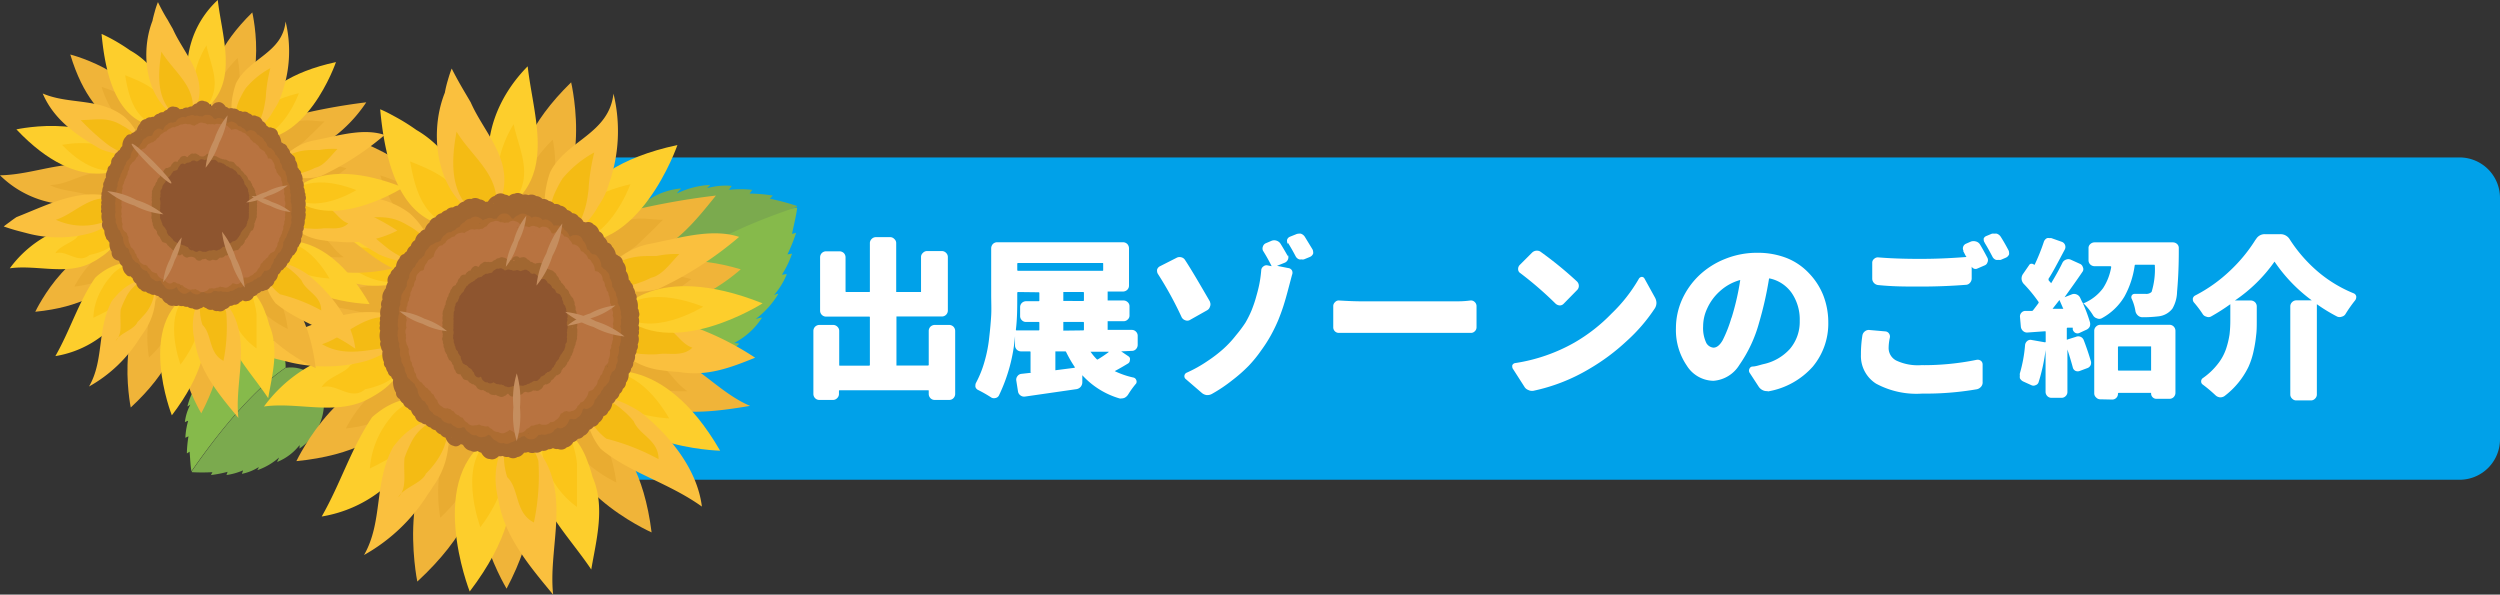 <svg xmlns="http://www.w3.org/2000/svg" xmlns:xlink="http://www.w3.org/1999/xlink" viewBox="0 0 201.35 47.89"><rect x="0" y="0" width="201.35" height="47.89" fill="#333333" stroke="none"/><defs><style>.cls-1,.cls-13,.cls-15,.cls-17,.cls-18,.cls-20,.cls-22,.cls-23,.cls-24,.cls-25,.cls-26{fill:none;}.cls-2{clip-path:url(#clip-path);}.cls-3{fill:#00a1e9;}.cls-4{fill:#86ba4b;}.cls-5{fill:#7baa4e;}.cls-6{fill:#f0b439;}.cls-7{fill:#e9ac31;}.cls-8{fill:#fdce2c;}.cls-9{fill:#fbc519;}.cls-10{fill:#fac03e;}.cls-11{fill:#f4bb14;}.cls-12{fill:#a16731;}.cls-13,.cls-18,.cls-22,.cls-25{stroke:#a16731;}.cls-13,.cls-15,.cls-17,.cls-18,.cls-20,.cls-22,.cls-23,.cls-24,.cls-25,.cls-26{stroke-miterlimit:10;}.cls-13{stroke-width:0.88px;}.cls-14{fill:#ad6c31;}.cls-15,.cls-23{stroke:#ad6c31;}.cls-15{stroke-width:0.75px;}.cls-16{fill:#b87340;}.cls-17,.cls-24{stroke:#b87340;}.cls-17{stroke-width:0.7px;}.cls-18{stroke-width:0.46px;}.cls-19{fill:#8e552f;}.cls-20,.cls-26{stroke:#8e552f;}.cls-20{stroke-width:0.39px;}.cls-21{fill:#c58e5f;}.cls-22{stroke-width:0.69px;}.cls-23{stroke-width:0.6px;}.cls-24{stroke-width:0.56px;}.cls-25{stroke-width:0.36px;}.cls-26{stroke-width:0.31px;}.cls-27{fill:#fff;}</style><clipPath id="clip-path" transform="translate(0 0)"><rect class="cls-1" width="201.35" height="47.89"/></clipPath></defs><g id="Layer_2" data-name="Layer 2"><g id="Layer_1-2" data-name="Layer 1"><g class="cls-2"><path class="cls-3" d="M198.09,38.64h-166a3.26,3.26,0,0,1-3.26-3.27V15.94a3.26,3.26,0,0,1,3.26-3.26h166a3.26,3.26,0,0,1,3.26,3.26V35.37a3.26,3.26,0,0,1-3.26,3.27" transform="translate(0 0)"/><path class="cls-4" d="M51.16,24.57h0A3.65,3.65,0,0,0,53,29.05c2.45,1.2,5,0,6.52-1.34.08-.07-.44-.05-.35-.11a5.8,5.8,0,0,0,2.19-2c0-.08-.56.13-.48.08a7.13,7.13,0,0,0,1.8-2c0-.08-.38.13-.32.06a6,6,0,0,0,1-1.64c0-.07-.4.07-.37,0a7.74,7.74,0,0,0,.8-1.67l-.37.06a14.06,14.06,0,0,0,.7-1.74l-.33.09c.15-.75.36-1.56.41-2.1-8.53.81-12.67,3.94-13,7.9" transform="translate(0 0)"/><path class="cls-5" d="M48,21a3.63,3.63,0,0,0,3.17,3.58c2.15-2.73,5.7-5.47,13-7.9v-.1A20.6,20.6,0,0,0,62,16l.24-.25a12.75,12.75,0,0,0-1.87-.16l.22-.3a8.16,8.16,0,0,0-1.85,0c-.08,0,.24-.31.17-.32a5.35,5.35,0,0,0-1.92.18c-.1,0,.28-.27.19-.26a6.92,6.92,0,0,0-2.63.68c-.09,0,.37-.4.28-.39a5.65,5.65,0,0,0-2.8,1.05c-.09.05.16-.41,0-.37C50.27,16.53,48,18.27,48,21" transform="translate(0 0)"/><path class="cls-4" d="M23,29.63h0a2.7,2.7,0,0,0-2.19-2.79,4.47,4.47,0,0,0-4.33,2.31c-.05.07.32,0,.27,0a4.19,4.19,0,0,0-1.13,1.9c0,.06.37-.22.32-.16a5.19,5.19,0,0,0-.84,1.82c0,.07.25-.16.22-.1A4,4,0,0,0,14.89,34s.27-.14.26-.09a5.76,5.76,0,0,0-.22,1.35l.25-.12a9.33,9.33,0,0,0-.13,1.38l.22-.14c.05.56.07,1.18.15,1.57,3.68-5.3,6.32-7.49,7.55-8.32" transform="translate(0 0)"/><path class="cls-5" d="M26,31.49a2.68,2.68,0,0,0-3-1.86c-1.23.83-3.87,3-7.55,8.32a.22.22,0,0,1,0,.08,15.83,15.83,0,0,0,1.66,0l-.12.23A9.39,9.39,0,0,0,18.33,38l-.09.26a5.32,5.32,0,0,0,1.32-.37c.05,0-.11.28-.06.27a4,4,0,0,0,1.32-.53c.07,0-.14.25-.07.23a5.21,5.21,0,0,0,1.71-1c.06-.05-.18.36-.12.34a4.33,4.33,0,0,0,1.77-1.33c.05-.06,0,.32,0,.26A4.46,4.46,0,0,0,26,31.49" transform="translate(0 0)"/><path class="cls-6" d="M50,23.69s1.92-4.3,9.66-2c0,0-5.84,5.33-9.66,2" transform="translate(0 0)"/><path class="cls-7" d="M50,23.65s1.13-2.46,5.67-1.17c0,0-3.44,3.06-5.67,1.17" transform="translate(0 0)"/><path class="cls-6" d="M46.91,20.84A5.5,5.5,0,0,1,48.59,18a7.52,7.52,0,0,1,.84-.68,58.92,58.92,0,0,1,8.23-1.57c-1.55,1.93-3.1,3.87-5.47,4.87a8.24,8.24,0,0,1-1.24.5,5.41,5.41,0,0,1-4-.3" transform="translate(0 0)"/><path class="cls-7" d="M46.88,20.8a3.59,3.59,0,0,1,1.8-2.22,5.55,5.55,0,0,1,1.12-.51c1.27-.75,2.43-.37,3.59-.37-.77.78-1.16,1.17-2.12,2.07a6.53,6.53,0,0,1-1,.68,3.56,3.56,0,0,1-3.44.35" transform="translate(0 0)"/><path class="cls-6" d="M42.48,17.83S39.13,13.34,46,6.63c0,0,2.15,9.17-3.53,11.2" transform="translate(0 0)"/><path class="cls-7" d="M42.44,17.82s-1.9-2.62,2.08-6.58c0,0,1.17,5.35-2.08,6.58" transform="translate(0 0)"/><path class="cls-6" d="M35.24,18.68s-5.19.85-7.8-7.79c0,0,8.56,2.18,7.8,7.79" transform="translate(0 0)"/><path class="cls-7" d="M35.21,18.71s-3,.45-4.58-4.58c0,0,5,1.34,4.58,4.58" transform="translate(0 0)"/><path class="cls-6" d="M32.88,24.45a5.2,5.2,0,0,1-2,1.19,6.77,6.77,0,0,1-1.14.29c-3.71.93-7-.56-9.47-2.74,3.79-.08,7.09-1.93,10.78-.68a5.58,5.58,0,0,1,.69.51,5.91,5.91,0,0,1,1.15,1.43" transform="translate(0 0)"/><path class="cls-7" d="M32.88,24.51a3.46,3.46,0,0,1-1.85.83,4.94,4.94,0,0,1-1.45,0c-1.26-.55-3.16-.51-4.28-1.16,1.89,0,3.42-1.4,5.58-1.21a3.91,3.91,0,0,1,.76.31,3.26,3.26,0,0,1,1.24,1.21" transform="translate(0 0)"/><path class="cls-6" d="M33.47,30.68s-.18,5.53-9.6,6.46c0,0,4-8.38,9.6-6.46" transform="translate(0 0)"/><path class="cls-7" d="M33.5,30.72s-.15,3.18-5.65,3.79c0,0,2.39-4.85,5.65-3.79" transform="translate(0 0)"/><path class="cls-6" d="M37.92,34.35s3.64,5.15-4.31,12.49c0,0-2.13-10.37,4.31-12.49" transform="translate(0 0)"/><path class="cls-7" d="M38,34.37s2.05,3-2.54,7.33c0,0-1.16-6.05,2.54-7.33" transform="translate(0 0)"/><path class="cls-6" d="M40.7,35s4.84,3.43.1,12.41c0,0-5.14-8.51-.1-12.41" transform="translate(0 0)"/><path class="cls-7" d="M40.76,35s2.75,2,.05,7.28c0,0-2.93-5-.05-7.28" transform="translate(0 0)"/><path class="cls-6" d="M45.6,33.2s5.67,0,6.88,9.68c0,0-8.7-3.86-6.88-9.68" transform="translate(0 0)"/><path class="cls-7" d="M45.64,33.18s3.26.06,4,5.68c0,0-5-2.31-4-5.68" transform="translate(0 0)"/><path class="cls-6" d="M48.42,29.07a5.65,5.65,0,0,1,3.26-.94,6.29,6.29,0,0,1,1.12.07c3,.61,4.89,3.33,7.61,4.49-2.33.39-5,.77-7.18.12l-.68-.17a5.89,5.89,0,0,1-4.13-3.57" transform="translate(0 0)"/><path class="cls-7" d="M48.43,29a3.73,3.73,0,0,1,2.93-.41,6.24,6.24,0,0,1,1.2.4c1.26.58,1.65,1.74,2.81,2.52a15.83,15.83,0,0,1-2.9-.19,7.19,7.19,0,0,1-1.2-.16A3.68,3.68,0,0,1,48.43,29" transform="translate(0 0)"/><path class="cls-8" d="M45.45,19.41s-.46-5.68,9.11-7.73c0,0-3.12,9.05-9.11,7.73" transform="translate(0 0)"/><path class="cls-9" d="M45.42,19.37s-.22-3.27,5.35-4.53c0,0-1.89,5.24-5.35,4.53" transform="translate(0 0)"/><path class="cls-8" d="M40.7,16.7a4.41,4.41,0,0,1-.8-1.29,6.63,6.63,0,0,1-.25-.72c-1-3.53.52-7,2.85-9.35.38,3.49,1.93,7.75-.66,10.55a5.62,5.62,0,0,1-.53.44,5.2,5.2,0,0,1-.61.37" transform="translate(0 0)"/><path class="cls-9" d="M40.65,16.69a1.92,1.92,0,0,1-.29-.42A3.51,3.51,0,0,1,40,15a9.08,9.08,0,0,1,1.37-5c.39,1.94,1.55,3.88.23,5.94a3,3,0,0,1-.91.76" transform="translate(0 0)"/><path class="cls-8" d="M37.49,18.26C32.23,18.63,31,13,30.62,8.8a9.75,9.75,0,0,1,.89.43c.26.14.58.31.93.52s.72.45,1.1.72c2.31,1.33,4.32,4.14,4.13,6.94a4.45,4.45,0,0,1-.18.85" transform="translate(0 0)"/><path class="cls-9" d="M37.45,18.29c-3.21-.06-4-2.87-4.42-5.29,2,.81,4,1.61,4.5,4.1a2.71,2.71,0,0,1-.08,1.19" transform="translate(0 0)"/><path class="cls-8" d="M33.2,22.23s-4.58,3.33-11.26-3.71c0,0,9.28-2,11.26,3.71" transform="translate(0 0)"/><path class="cls-9" d="M33.18,22.28s-2.66,1.88-6.61-2.19c0,0,5.42-1.11,6.61,2.19" transform="translate(0 0)"/><path class="cls-8" d="M32.69,29a5.57,5.57,0,0,1-2.08,2.57,9,9,0,0,1-.94.56c-2.59,1.38-5.69.22-8.41.61a11.62,11.62,0,0,1,6.15-4.3,8.5,8.5,0,0,1,1.3-.32,5.4,5.4,0,0,1,4,.88" transform="translate(0 0)"/><path class="cls-9" d="M32.71,29A3.61,3.61,0,0,1,30.6,31a6.49,6.49,0,0,1-1.19.35c-1.17,1-2.33-.55-3.5-.16.39-.78,1.94-1.16,2.28-1.75a7.42,7.42,0,0,1,1-.54,3.58,3.58,0,0,1,3.47.15" transform="translate(0 0)"/><path class="cls-8" d="M34.84,32.07a6.41,6.41,0,0,1-1.39,4.53,11.14,11.14,0,0,1-.88,1,10.51,10.51,0,0,1-6.66,4c1.55-2.71,2.33-5.42,4.06-8,.18-.16.37-.31.57-.46a5.92,5.92,0,0,1,4.3-1.11" transform="translate(0 0)"/><path class="cls-9" d="M34.88,32.11s.32,2-2.07,3.86c-.19.15-.41.3-.65.46a25.71,25.71,0,0,1-2.37,1.3,7.21,7.21,0,0,1,1.64-4.06,3.89,3.89,0,0,1,3.45-1.56" transform="translate(0 0)"/><path class="cls-8" d="M39.83,35.07s4.31,4.29-2,12.57c0,0-3.74-9.49,2-12.57" transform="translate(0 0)"/><path class="cls-9" d="M39.89,35.08s2.44,2.51-1.2,7.38c0,0-2.1-5.55,1.2-7.38" transform="translate(0 0)"/><path class="cls-8" d="M44.31,33.69a6.17,6.17,0,0,1,3,3.45,10.34,10.34,0,0,1,.41,1.26c1.06,2.43.29,5.14-.1,7.47-1.55-2.33-3.88-4.65-4.52-7.39,0-.23-.06-.47-.08-.7a5.72,5.72,0,0,1,1.29-4.09" transform="translate(0 0)"/><path class="cls-9" d="M44.37,33.67a3.82,3.82,0,0,1,1.85,2.4,7,7,0,0,1,.25,1.27c0,1.16,0,2.33,0,3.49a7,7,0,0,1-2.08-2.39,6.46,6.46,0,0,1-.5-1.14,3.79,3.79,0,0,1,.49-3.63" transform="translate(0 0)"/><path class="cls-8" d="M48,30.09S53.21,28,58,36.3c0,0-9.41-.21-10-6.21" transform="translate(0 0)"/><path class="cls-9" d="M48.05,30.05s3-1.19,5.85,3.65c0,0-5.48-.19-5.85-3.65" transform="translate(0 0)"/><path class="cls-10" d="M48.53,22.42a5.44,5.44,0,0,1,3.87-2.79l.6-.13c2.06-.42,4.47-1.1,6.53-.42a28.65,28.65,0,0,1-6.48,4.18,5.35,5.35,0,0,1-1.16.21,4.71,4.71,0,0,1-3.36-1" transform="translate(0 0)"/><path class="cls-11" d="M48.52,22.37s.75-1.75,3.64-1.75c.23,0,.46,0,.72,0a7.56,7.56,0,0,1,1.83-.16c-.68.69-1.37,1.72-2.27,1.91a6.15,6.15,0,0,1-.95.4,3.08,3.08,0,0,1-3-.4" transform="translate(0 0)"/><path class="cls-10" d="M44.75,19.45A6.18,6.18,0,0,1,44,15a7.62,7.62,0,0,1,.3-1.11c1.26-2.58,4.74-3.06,5.11-6.35a12.79,12.79,0,0,1-.36,7.25,6.12,6.12,0,0,1-.35.93,7.35,7.35,0,0,1-.52.89,6.09,6.09,0,0,1-3.47,2.89" transform="translate(0 0)"/><path class="cls-11" d="M44.69,19.43a4.78,4.78,0,0,1,.11-4.13,8.62,8.62,0,0,1,.52-.94,8.77,8.77,0,0,1,2.54-2.08,17.79,17.79,0,0,0-.44,2.66c0,.32-.06.64-.11,1a7,7,0,0,1-.56,1.83,3.76,3.76,0,0,1-2.06,1.71" transform="translate(0 0)"/><path class="cls-10" d="M39.41,17.76c-4.19-1.35-5-6.78-3.58-10.3a8.42,8.42,0,0,1,.24-1c.09-.32.19-.63.31-.94.31.62.65,1.22,1,1.82l.53.9c1.18,2.7,3.89,5,2.14,8.51a6.24,6.24,0,0,1-.64,1" transform="translate(0 0)"/><path class="cls-11" d="M39.35,17.77c-3.36-1.36-3-4.85-2.58-7.17,1.16,1.94,3.48,3.49,3.18,6a3.15,3.15,0,0,1-.6,1.16" transform="translate(0 0)"/><path class="cls-10" d="M34.85,20.86a5.55,5.55,0,0,1-3.31,0,8.49,8.49,0,0,1-1-.36c-2.4-1.4-4.73-2.95-5.89-5.66,2.71,1.16,5.81.39,8.37,2.36a6.49,6.49,0,0,1,.9,1,5.28,5.28,0,0,1,1,2.65" transform="translate(0 0)"/><path class="cls-11" d="M34.82,20.9A3.6,3.6,0,0,1,32,20.51a6.17,6.17,0,0,1-1-.69,26.35,26.35,0,0,1-2.45-2.25c1.55,0,2.72-.38,4.24.55a5.14,5.14,0,0,1,1,.67,3.17,3.17,0,0,1,1.11,2.11" transform="translate(0 0)"/><path class="cls-10" d="M33.13,26.36a5.86,5.86,0,0,1-2.58,2.29,8.5,8.5,0,0,1-1.05.42,12.43,12.43,0,0,1-6.58,0l-.74-.18c-.5-.14-1-.3-1.57-.49,0,0,.22-.18.6-.46.19-.14.42-.31.69-.48,3.4-1.35,6.64-3.05,10-2a4.12,4.12,0,0,1,.63.39,5.69,5.69,0,0,1,.61.51" transform="translate(0 0)"/><path class="cls-11" d="M33.14,26.41a3.35,3.35,0,0,1-1.52,1.31,4.67,4.67,0,0,1-1,.35c-1.61.26-3.19.53-4.68-.35,2-.63,3.71-2.84,6.07-2a3.27,3.27,0,0,1,1.11.68" transform="translate(0 0)"/><path class="cls-10" d="M35.88,33.56a6.5,6.5,0,0,1-1,5.62,7,7,0,0,1-.4.6,14.32,14.32,0,0,1-5.16,4.92c1.55-2.71.77-5.81,2.34-8.69.13-.18.28-.36.43-.53a5.61,5.61,0,0,1,3.75-1.92" transform="translate(0 0)"/><path class="cls-11" d="M35.92,33.59s.71,1.81-1.11,4a6.47,6.47,0,0,1-.51.56c-.29.75-1.84,1.14-2.23,1.91.77-.77.39-1.94.51-3.18a8.51,8.51,0,0,1,.48-1.13,3.71,3.71,0,0,1,2.86-2.15" transform="translate(0 0)"/><path class="cls-10" d="M41.35,34.62a5.6,5.6,0,0,1,2,1.69,7.37,7.37,0,0,1,.6.87c1.77,3.35.22,7.22.6,10.71-1.93-2.32-3.87-4.65-4.38-7.47-.06-.24-.11-.49-.15-.74a6.19,6.19,0,0,1,1.29-5.06" transform="translate(0 0)"/><path class="cls-11" d="M41.41,34.6a3.67,3.67,0,0,1,1.51,1.52,4.72,4.72,0,0,1,.44,1A18.17,18.17,0,0,1,43,42.08c-1.55-.78-1.16-2.72-2.15-3.65a5.77,5.77,0,0,1-.25-1.29,3.61,3.61,0,0,1,.77-2.54" transform="translate(0 0)"/><path class="cls-10" d="M47.18,32a5.83,5.83,0,0,1,3.46.65,7.53,7.53,0,0,1,1,.58c2.18,1.75,4.51,4.47,4.89,7.57-2.71-1.94-5.81-2.71-8.14-4.64a4.67,4.67,0,0,1-.41-.58,5.68,5.68,0,0,1-.8-3.58" transform="translate(0 0)"/><path class="cls-11" d="M47.22,32a3.8,3.8,0,0,1,2.89,1,6.27,6.27,0,0,1,.93.93c.45,1.11,2,1.5,2,3.05a18.11,18.11,0,0,0-4.21-1.65,4.69,4.69,0,0,1-.89-.89A3.36,3.36,0,0,1,47.22,32" transform="translate(0 0)"/><path class="cls-10" d="M48.83,26.83A6.31,6.31,0,0,1,53,25.49a23.3,23.3,0,0,1,7.82,3.32c-1.94.78-3.88,1.55-6.18,1.14a12.51,12.51,0,0,1-1.36-.13,5.79,5.79,0,0,1-4.43-3" transform="translate(0 0)"/><path class="cls-11" d="M48.84,26.78A3.63,3.63,0,0,1,51.63,26a5.58,5.58,0,0,1,1.22.26c1.36-.2,1.75,1.35,2.91,1.74-.78.77-1.94.39-2.72.52a6.76,6.76,0,0,1-1.19,0,3.56,3.56,0,0,1-3-1.77" transform="translate(0 0)"/><path class="cls-8" d="M49.85,25.19s2.76-4.26,11.57-.76c0,0-7.48,4.79-11.57.76" transform="translate(0 0)"/><path class="cls-9" d="M49.85,25.14s1.62-2.42,6.79-.44c0,0-4.4,2.74-6.79.44" transform="translate(0 0)"/><path class="cls-12" d="M50.74,26.31c.4,0,.39.28,0,.26.4,0,.36.43,0,.39.4,0,.34.82-.06.76.4.06.31.37-.08.29.39.08.27.48-.12.38.39.1.25.77-.13.66.38.11.21.5-.16.36.37.14.18.56-.19.4.37.16.16,1-.2.78.36.18.12.56-.23.37.35.19.09.59-.25.38a.26.26,0,1,1-.28.43c.33.23,0,.55-.29.3.32.25,0,1-.31.77.3.25,0,.37-.33.09.29.28-.08,1-.35.67.27.28-.11.5-.37.19.26.31-.14.6-.38.29.24.31-.17.84-.4.52.23.32-.2.44-.41.1.21.34-.24.71-.43.36.19.35-.26.76-.44.41.18.35-.29.43-.45.06.16.37-.32.18-.46-.2.14.38-.34.6-.46.22.12.38-.38.45-.48.07.1.38-.4.58-.48.19.08.39-.43.27-.49-.13.06.4-.45.47-.49.07,0,.4-.47.87-.49.47,0,.4-.5.29-.5-.1,0,.39-.51.3-.49-.1,0,.4-.53.37-.49,0,0,.39-.56.77-.5.37-.06.4-.56-.15-.48-.54-.08.39-.58.09-.48-.29-.1.38-.6.55-.48.17-.12.38-.61-.13-.47-.5-.14.37-.61.08-.46-.29-.15.37-.62.79-.45.44-.17.35-.63-.39-.43-.74-.2.35-.64.15-.43-.19-.21.34-.64-.09-.41-.42-.23.33-.65.17-.4-.15-.25.32-.64,0-.38-.33-.26.3-.65.23-.37-.06-.28.29-.64,0-.35-.33-.29.28-.64-.37-.33-.63-.31.26-.63.09-.32-.15-.31.24-.62-.07-.29-.3-.33.23-.61-.18-.27-.4-.34.22-.6,0-.25-.22-.35.2-.59-1-.23-1.13a.26.26,0,1,1-.21-.48c-.36.15-.56.07-.18-.06a.28.28,0,1,1-.16-.54c-.38.12-.52,0-.14-.11-.38.1-.5-1-.11-1.08-.39.08-.48-.25-.09-.31-.39.06-.45-.11-.06-.15-.39,0-.43-1.1,0-1.12-.4,0-.42-.13,0-.13a.3.3,0,0,1,0-.6c-.4,0-.36-.19,0-.15-.39,0-.33-.91.06-.85-.39-.06-.3-.54.09-.46-.39-.08-.27-.83.11-.73-.38-.1-.24.15.14.27-.38-.12-.22-1.1.16-1a.26.26,0,1,1,.18-.47c-.36-.16-.15-.47.21-.29-.36-.18-.12-.39.23-.19-.35-.2-.09-1,.25-.79-.34-.21-.05-.3.27-.08-.32-.22,0-.59.3-.34-.32-.25,0-.71.31-.46-.3-.25,0-.7.33-.42-.29-.28.07-.92.35-.63-.28-.29.11-.35.37-.05-.26-.3.14-1.1.38-.78-.24-.32.17-.58.4-.25-.23-.33.2-.67.41-.34a.25.25,0,1,1,.43-.26c-.2-.34.26-.49.43-.13-.17-.36.3-.5.45-.13-.15-.37.32-.78.46-.41-.14-.37.35-.51.47-.13-.12-.38.38-.4.48,0-.1-.39.4-.06.48.33-.08-.39.42-.46.48-.07-.06-.39.45-1,.5-.59,0-.4.47-.47.49-.07,0-.4.49,0,.49.37,0-.4.52-.85.5-.46,0-.39.53-.18.49.22,0-.4.55-.42.49,0,.06-.4.57-.4.49,0,.08-.39.58-.07.48.32.1-.39.6-.33.48.05.12-.38.6,0,.46.37.14-.37.62-.39.46,0,.16-.36.63,0,.45.35.18-.36.63-.05.44.3.19-.35.64-.18.43.16.21-.34.64.26.41.59.23-.33.64-.29.4,0,.24-.32.64-.29.38,0,.26-.3.64.28.37.57.27-.29.64.08.35.35.29-.27.63.43.33.69.3-.26.63-.24.31,0,.32-.24.62.67.3.9.32-.23.61-.22.27,0,.34-.21.6.11.25.31.35-.2.59.5.23.67.36-.17.57.67.2.83.37-.16.56.08.19.22.37-.14.54.17.16.29.38-.12.52.38.13.48.39-.1.51.17.12.25.39-.08.48.95.08,1,.4-.06.46,0,.06.07.4,0,.44.25,0,.27.4,0,.41.87,0,.87" transform="translate(0 0)"/><path class="cls-13" d="M50.74,26.31c.4,0,.39.28,0,.26.4,0,.36.43,0,.39.4,0,.34.82-.06.76.4.06.31.37-.08.29.39.08.27.48-.12.38.39.1.25.77-.13.66.38.11.21.5-.16.36.37.14.18.56-.19.4.37.16.16,1-.2.78.36.18.12.56-.23.37.35.19.09.59-.25.38a.26.26,0,1,1-.28.43c.33.23,0,.55-.29.3.32.25,0,1-.31.77.3.25,0,.37-.33.09.29.28-.08,1-.35.67.27.28-.11.5-.37.19.26.31-.14.6-.38.29.24.31-.17.84-.4.52.23.32-.2.44-.41.1.21.34-.24.71-.43.36.19.35-.26.76-.44.41.18.35-.29.43-.45.06.16.37-.32.18-.46-.2.14.38-.34.6-.46.22.12.38-.38.45-.48.07.1.38-.4.58-.48.19.08.39-.43.27-.49-.13.06.4-.45.47-.49.07,0,.4-.47.87-.49.47,0,.4-.5.29-.5-.1,0,.39-.51.3-.49-.1,0,.4-.53.37-.49,0,0,.39-.56.77-.5.37-.06.4-.56-.15-.48-.54-.08.39-.58.09-.48-.29-.1.38-.6.55-.48.17-.12.38-.61-.13-.47-.5-.14.37-.61.08-.46-.29-.15.37-.62.79-.45.44-.17.35-.63-.39-.43-.74-.2.35-.64.15-.43-.19-.21.34-.64-.09-.41-.42-.23.33-.65.17-.4-.15-.25.32-.64,0-.38-.33-.26.3-.65.23-.37-.06-.28.29-.64,0-.35-.33-.29.28-.64-.37-.33-.63-.31.26-.63.09-.32-.15-.31.24-.62-.07-.29-.3-.33.23-.61-.18-.27-.4-.34.22-.6,0-.25-.22-.35.2-.59-1-.23-1.13a.26.26,0,1,1-.21-.48c-.36.15-.56.07-.18-.06a.28.28,0,1,1-.16-.54c-.38.12-.52,0-.14-.11-.38.1-.5-1-.11-1.08-.39.08-.48-.25-.09-.31-.39.06-.45-.11-.06-.15-.39,0-.43-1.1,0-1.12-.4,0-.42-.13,0-.13a.3.3,0,0,1,0-.6c-.4,0-.36-.19,0-.15-.39,0-.33-.91.06-.85-.39-.06-.3-.54.09-.46-.39-.08-.27-.83.11-.73-.38-.1-.24.15.14.27-.38-.12-.22-1.1.16-1a.26.26,0,1,1,.18-.47c-.36-.16-.15-.47.21-.29-.36-.18-.12-.39.23-.19-.35-.2-.09-1,.25-.79-.34-.21-.05-.3.27-.08-.32-.22,0-.59.3-.34-.32-.25,0-.71.31-.46-.3-.25,0-.7.33-.42-.29-.28.07-.92.35-.63-.28-.29.11-.35.37-.05-.26-.3.14-1.1.38-.78-.24-.32.17-.58.4-.25-.23-.33.2-.67.41-.34a.25.25,0,1,1,.43-.26c-.2-.34.26-.49.43-.13-.17-.36.3-.5.45-.13-.15-.37.32-.78.46-.41-.14-.37.35-.51.47-.13-.12-.38.38-.4.48,0-.1-.39.4-.06.48.33-.08-.39.42-.46.48-.07-.06-.39.45-1,.5-.59,0-.4.47-.47.49-.07,0-.4.49,0,.49.37,0-.4.52-.85.5-.46,0-.39.53-.18.49.22,0-.4.55-.42.49,0,.06-.4.57-.4.49,0,.08-.39.58-.07.48.32.1-.39.6-.33.48.05.12-.38.6,0,.46.37.14-.37.62-.39.46,0,.16-.36.63,0,.45.35.18-.36.63-.05.44.3.19-.35.64-.18.43.16.21-.34.64.26.41.59.23-.33.64-.29.4,0,.24-.32.64-.29.38,0,.26-.3.64.28.37.57.27-.29.64.08.35.35.29-.27.63.43.33.69.3-.26.63-.24.31,0,.32-.24.62.67.3.9.32-.23.61-.22.27,0,.34-.21.6.11.25.31.35-.2.59.5.23.67.36-.17.57.67.2.83.37-.16.56.08.19.22.37-.14.54.17.16.29.38-.12.52.38.13.48.39-.1.51.17.12.25.39-.08.48.95.08,1,.4-.06.46,0,.06.07.4,0,.44.25,0,.27C51.13,25.42,51.14,26.31,50.74,26.31Z" transform="translate(0 0)"/><path class="cls-14" d="M49.4,26.32c.34,0,.33.57,0,.56.34,0,.31.33,0,.29.35,0,.29.48-.05.43.34,0,.26.21-.07.14.33.07.23,1-.1,1,.33.08.21.61-.12.5.33.11.19.49-.13.37.32.12.15-.08-.16-.22.31.14.13.92-.18.77.31.15.1.67-.2.5.3.17.08.2-.22,0,.3.18.05.75-.23.56.28.19,0,.49-.25.28a.23.23,0,1,1-.27.37c.26.22,0,.83-.29.59.25.24-.06,0-.3-.25.24.25-.09.59-.32.33.23.26-.12,1-.33.69.21.27-.14.18-.34-.11.2.29-.17.42-.36.13.19.29-.2,1.05-.36.75.16.3-.23,0-.38-.3.15.3-.25.78-.39.46.14.32-.27.57-.39.25.12.32-.3.3-.41,0,.11.33-.32.33-.41,0,.09.33-.34.82-.41.49.07.33-.37-.16-.42-.5.05.34-.39.55-.42.21,0,.34-.41.5-.43.15,0,.35-.43.69-.43.35,0,.34-.44.35-.42,0,0,.34-.46.26-.43-.08,0,.34-.47-.11-.42-.45-.05.34-.49,0-.42-.29-.07.33-.5.73-.42.4-.08.33-.51.07-.41-.26-.1.33-.52.35-.4,0-.12.32-.53-.28-.4-.6-.13.32-.53.26-.38,0-.15.31-.55.39-.38.09-.17.3-.55-.2-.37-.5-.18.3-.55.46-.35.18-.2.28-.56-.15-.35-.43-.21.28-.55.1-.33-.16-.22.26-.55.08-.31-.17-.24.25-.55-.22-.31-.46-.24.24-.54-.35-.28-.58-.26.23-.54.22-.27,0-.27.21-.54-.56-.25-.76-.29.2-.53-.32-.24-.51-.29.19-.51,0-.21-.14-.3.16-.51-.07-.2-.22-.31.15-.5,0-.18-.16-.32.14-.48-.55-.16-.67-.32.12-.46-.11-.14-.22-.32.11-.45-.22-.11-.31-.34.09-.44-.68-.1-.75a.23.23,0,1,1-.07-.46c-.34.06-.4-.62-.06-.66-.34,0-.37.14,0,.12-.34,0-.35-.56,0-.56-.34,0-.33-.72,0-.7-.34,0-.31,0,0,0a.23.23,0,1,1,.06-.46c-.34-.05-.27-.8.07-.73a.23.23,0,1,1,.1-.45c-.34-.08-.21-.5.11-.4-.32-.1-.18-.18.14-.06a.24.24,0,1,1,.16-.46c-.32-.13-.13-.81.18-.66-.31-.15-.1-.7.2-.53-.3-.17-.08-.33.21-.15-.29-.18,0-.71.24-.51-.28-.2,0-.36.25-.15-.27-.21,0-.5.27-.27-.26-.23,0-.87.29-.63-.25-.24.06-.43.3-.18-.24-.25.09-.41.31-.14-.22-.27.12-.36.33-.09-.21-.27.15-.94.35-.65-.2-.29.17-.26.35,0-.18-.29.2-.54.37-.24-.17-.3.23-.57.38-.26-.15-.31.25-.73.38-.42-.13-.31.28-.54.4-.21-.12-.33.3-.47.4-.14-.1-.33.33.22.41.56-.08-.34.35-.79.42-.45-.07-.34.37-.21.42.13-.05-.34.39-.36.42,0,0-.34.41-.91.43-.57,0-.34.42.15.42.49,0-.34.45-.2.43.14,0-.34.46-.83.43-.49,0-.34.47-.31.42,0,.05-.34.49.15.42.48.07-.33.5-.67.41-.34.09-.33.52.18.41.51.11-.33.53-.6.41-.28.12-.32.53.43.39.75.14-.32.54-.58.39-.28.15-.3.54,0,.38.27.16-.3.55.27.37.56.18-.29.55,0,.35.24.2-.28.55-.58.34-.31.21-.27.56,0,.33.25.23-.26.56.57.32.82.24-.25.55,0,.3.27.25-.24.55.13.29.36.26-.23.54-.37.27-.16.27-.21.53.66.25.86a.23.23,0,1,1,.24.38c.29-.18.51-.23.21-.07a.24.24,0,1,1,.2.44c.31-.16.49.67.18.8.31-.13.48.15.16.27.32-.12.46.16.13.27.33-.11.45.58.12.66.33-.08.43.27.1.33.33-.06.41-.06.07,0,.34-.05.4.57.05.6.35,0,.38.11,0,.12.34,0,.35.73,0,.73" transform="translate(0 0)"/><path class="cls-15" d="M49.4,26.32c.34,0,.33.57,0,.56.34,0,.31.33,0,.29.35,0,.29.48-.05.43.34,0,.26.21-.07.14.33.07.23,1-.1,1,.33.08.21.61-.12.5.33.11.19.49-.13.37.32.12.15-.08-.16-.22.31.14.13.92-.18.77.31.15.1.67-.2.5.3.17.08.2-.22,0,.3.18.05.75-.23.56.28.19,0,.49-.25.28a.23.23,0,1,1-.27.37c.26.22,0,.83-.29.59.25.24-.06,0-.3-.25.24.25-.09.59-.32.33.23.26-.12,1-.33.69.21.27-.14.18-.34-.11.2.29-.17.42-.36.13.19.29-.2,1.05-.36.75.16.3-.23,0-.38-.3.15.3-.25.78-.39.46.14.32-.27.57-.39.25.12.32-.3.3-.41,0,.11.33-.32.33-.41,0,.09.33-.34.82-.41.49.07.33-.37-.16-.42-.5.05.34-.39.55-.42.21,0,.34-.41.5-.43.15,0,.35-.43.69-.43.35,0,.34-.44.35-.42,0,0,.34-.46.26-.43-.08,0,.34-.47-.11-.42-.45-.05.34-.49,0-.42-.29-.07.33-.5.73-.42.4-.08.33-.51.07-.41-.26-.1.33-.52.35-.4,0-.12.32-.53-.28-.4-.6-.13.32-.53.26-.38,0-.15.31-.55.39-.38.09-.17.3-.55-.2-.37-.5-.18.3-.55.46-.35.18-.2.28-.56-.15-.35-.43-.21.28-.55.1-.33-.16-.22.26-.55.08-.31-.17-.24.25-.55-.22-.31-.46-.24.24-.54-.35-.28-.58-.26.23-.54.22-.27,0-.27.21-.54-.56-.25-.76-.29.2-.53-.32-.24-.51-.29.19-.51,0-.21-.14-.3.16-.51-.07-.2-.22-.31.15-.5,0-.18-.16-.32.14-.48-.55-.16-.67-.32.12-.46-.11-.14-.22-.32.11-.45-.22-.11-.31-.34.09-.44-.68-.1-.75a.23.23,0,1,1-.07-.46c-.34.06-.4-.62-.06-.66-.34,0-.37.14,0,.12-.34,0-.35-.56,0-.56-.34,0-.33-.72,0-.7-.34,0-.31,0,0,0a.23.23,0,1,1,.06-.46c-.34-.05-.27-.8.07-.73a.23.23,0,1,1,.1-.45c-.34-.08-.21-.5.11-.4-.32-.1-.18-.18.14-.06a.24.24,0,1,1,.16-.46c-.32-.13-.13-.81.18-.66-.31-.15-.1-.7.2-.53-.3-.17-.08-.33.21-.15-.29-.18,0-.71.24-.51-.28-.2,0-.36.25-.15-.27-.21,0-.5.27-.27-.26-.23,0-.87.29-.63-.25-.24.06-.43.3-.18-.24-.25.09-.41.31-.14-.22-.27.12-.36.33-.09-.21-.27.15-.94.35-.65-.2-.29.17-.26.35,0-.18-.29.2-.54.37-.24-.17-.3.23-.57.38-.26-.15-.31.25-.73.38-.42-.13-.31.28-.54.4-.21-.12-.33.3-.47.4-.14-.1-.33.33.22.41.56-.08-.34.35-.79.42-.45-.07-.34.37-.21.42.13-.05-.34.39-.36.42,0,0-.34.41-.91.43-.57,0-.34.42.15.42.49,0-.34.45-.2.43.14,0-.34.46-.83.43-.49,0-.34.47-.31.42,0,.05-.34.49.15.42.48.07-.33.5-.67.41-.34.09-.33.52.18.41.51.11-.33.53-.6.41-.28.12-.32.53.43.39.75.14-.32.54-.58.39-.28.15-.3.54,0,.38.27.16-.3.55.27.37.56.18-.29.55,0,.35.24.2-.28.55-.58.34-.31.21-.27.56,0,.33.25.23-.26.56.57.32.82.24-.25.55,0,.3.27.25-.24.55.13.29.36.26-.23.54-.37.27-.16.27-.21.53.66.25.86a.23.23,0,1,1,.24.38c.29-.18.51-.23.21-.07a.24.24,0,1,1,.2.44c.31-.16.49.67.18.8.31-.13.48.15.16.27.32-.12.46.16.13.27.33-.11.45.58.12.66.33-.08.43.27.1.33.33-.06.41-.06.07,0,.34-.05.4.57.05.6.35,0,.38.11,0,.12C49.73,25.58,49.74,26.32,49.4,26.32Z" transform="translate(0 0)"/><path class="cls-16" d="M48.81,26.45c.32,0,.31.27,0,.25.32,0,.29.62,0,.58.32,0,.27,0-.05-.07.32.05.24.6-.07.54.31.06.22.33-.09.25.31.08.2,1-.11.88.31.09.17.33-.13.22.3.11.15.17-.14,0,.29.13.12.79-.17.65.29.14.1.34-.18.19.28.15.07.64-.21.47.28.17.05.68-.21.49.26.19,0,.33-.24.14.25.19,0,.27-.25.06.24.21,0,1-.27.78.24.22-.06.27-.28,0,.22.23-.08.73-.29.49.21.24-.11.55-.31.3.2.25-.13.12-.32-.14.19.26-.16.39-.33.12.17.27-.18.49-.34.21.16.28-.21.87-.35.59.14.28-.23.25-.36,0,.13.29-.26.59-.37.29.11.3-.28,0-.37-.25.09.3-.3.53-.38.22.08.31-.33.29-.39,0,.06.31-.34.69-.39.37,0,.32-.36.6-.39.28,0,.32-.38.22-.4-.1,0,.32-.4-.09-.4-.41,0,.32-.41.82-.39.5,0,.32-.43.23-.4-.09,0,.32-.44.18-.39-.14,0,.32-.46-.12-.39-.43-.07.31-.47.44-.39.13-.08.31-.48,0-.38-.26-.1.3-.49.49-.38.2-.11.29-.49.17-.36-.12-.13.29-.5-.19-.36-.48-.14.29-.51.12-.35-.16-.16.28-.52,0-.35-.3-.17.27-.51,0-.33-.26-.18.26-.51.17-.32-.08-.19.25-.51.24-.3,0-.21.24-.52-.21-.3-.44-.22.23-.51-.3-.28-.52-.23.22-.51,0-.26-.25-.25.21-.51-.11-.25-.31-.26.2-.5.08-.24-.1-.26.18-.49-.24-.22-.41-.27.17-.48.2-.2,0-.28.16-.47-.28-.18-.42-.29.14-.46-.33-.17-.46-.29.13-.45-.33-.15-.44-.3.11-.43-.26-.12-.36-.31.1-.42-.57-.11-.65a.21.21,0,1,1-.09-.41c-.32.07-.39,0-.07-.06-.32.05-.37-.28,0-.31-.32,0-.35-.25,0-.27a.24.24,0,1,1,0-.47c-.32,0-.31-.72,0-.71-.32,0-.29-.58,0-.55-.32,0-.27-.3,0-.25-.32-.05-.25-.23.07-.16-.32-.07-.22-.55.09-.47a.21.21,0,1,1,.11-.41.22.22,0,1,1,.12-.43c-.3-.11-.14-.29.15-.17-.29-.12-.12-.78.17-.64-.29-.14-.1-.62.18-.46-.28-.16-.07-.1.2.07-.27-.17,0-.46.22-.28-.26-.18,0-.82.24-.63-.26-.19,0-.31.25-.11-.25-.2,0-.43.26-.21-.23-.22.06-1,.28-.78-.22-.23.09-.24.3,0-.21-.24.11-.57.3-.32-.19-.25.14-.6.32-.34-.18-.26.17-.32.33-.05-.16-.27.19-.64.35-.36-.16-.28.21-.08.35.21-.14-.29.23-.68.36-.39-.13-.29.25-.3.37,0-.12-.3.27-.31.37,0-.1-.31.3-.37.38-.06-.08-.31.32-.59.39-.28-.07-.31.34-.7.39-.38,0-.32.36-.18.39.14,0-.32.38-.26.4.06,0-.32.39-.34.39,0,0-.32.42-.56.4-.24,0-.32.43.21.4.53,0-.32.44-.37.39-.06,0-.31.45-.14.39.18.06-.32.47-.55.39-.24.08-.31.47.14.38.44.09-.3.48-.72.37-.42.11-.3.5.21.37.51.13-.3.5,0,.36.27.14-.29.51-.61.35-.33.16-.28.51.18.34.45.17-.27.52-.29.33,0,.19-.26.52.58.32.84.2-.26.52-.57.31-.33.21-.24.52.39.29.62.23-.23.52-.21.29,0,.23-.22.5.34.26.55.24-.21.5-.13.25.06.25-.19.5.54.24.73.26-.19.49.24.22.41.27-.17.48-.39.2-.24.28-.15.47.41.18.55a.21.21,0,1,1,.17.38c.29-.13.44.5.14.61.3-.11.44-.15.13,0,.31-.1.42.81.11.89.31-.08.4,0,.09,0,.31-.06.39.35.07.39.32,0,.37.27.05.3.32,0,.35.77,0,.79.32,0,.33.31,0,.31" transform="translate(0 0)"/><path class="cls-17" d="M48.81,26.45c.32,0,.31.27,0,.25.32,0,.29.62,0,.58.32,0,.27,0-.05-.07.32.05.24.6-.07.54.31.06.22.33-.09.25.31.08.2,1-.11.88.31.09.17.33-.13.22.3.11.15.17-.14,0,.29.13.12.79-.17.65.29.14.1.34-.18.19.28.15.07.64-.21.47.28.17.05.68-.21.49.26.19,0,.33-.24.14.25.19,0,.27-.25.06.24.21,0,1-.27.78.24.22-.06.27-.28,0,.22.23-.08.73-.29.49.21.24-.11.55-.31.3.2.25-.13.12-.32-.14.19.26-.16.39-.33.12.17.27-.18.49-.34.21.16.28-.21.87-.35.59.14.28-.23.25-.36,0,.13.29-.26.59-.37.29.11.3-.28,0-.37-.25.09.3-.3.53-.38.22.08.31-.33.29-.39,0,.06.31-.34.69-.39.37,0,.32-.36.6-.39.28,0,.32-.38.22-.4-.1,0,.32-.4-.09-.4-.41,0,.32-.41.82-.39.5,0,.32-.43.23-.4-.09,0,.32-.44.18-.39-.14,0,.32-.46-.12-.39-.43-.07.31-.47.44-.39.13-.08.31-.48,0-.38-.26-.1.3-.49.49-.38.2-.11.29-.49.17-.36-.12-.13.29-.5-.19-.36-.48-.14.29-.51.12-.35-.16-.16.28-.52,0-.35-.3-.17.27-.51,0-.33-.26-.18.26-.51.17-.32-.08-.19.25-.51.24-.3,0-.21.24-.52-.21-.3-.44-.22.23-.51-.3-.28-.52-.23.22-.51,0-.26-.25-.25.21-.51-.11-.25-.31-.26.2-.5.08-.24-.1-.26.18-.49-.24-.22-.41-.27.17-.48.2-.2,0-.28.16-.47-.28-.18-.42-.29.14-.46-.33-.17-.46-.29.13-.45-.33-.15-.44-.3.11-.43-.26-.12-.36-.31.1-.42-.57-.11-.65a.21.21,0,1,1-.09-.41c-.32.07-.39,0-.07-.06-.32.05-.37-.28,0-.31-.32,0-.35-.25,0-.27a.24.24,0,1,1,0-.47c-.32,0-.31-.72,0-.71-.32,0-.29-.58,0-.55-.32,0-.27-.3,0-.25-.32-.05-.25-.23.07-.16-.32-.07-.22-.55.09-.47a.21.21,0,1,1,.11-.41.22.22,0,1,1,.12-.43c-.3-.11-.14-.29.15-.17-.29-.12-.12-.78.17-.64-.29-.14-.1-.62.18-.46-.28-.16-.07-.1.2.07-.27-.17,0-.46.22-.28-.26-.18,0-.82.24-.63-.26-.19,0-.31.25-.11-.25-.2,0-.43.26-.21-.23-.22.06-1,.28-.78-.22-.23.09-.24.3,0-.21-.24.11-.57.3-.32-.19-.25.14-.6.32-.34-.18-.26.17-.32.33-.05-.16-.27.19-.64.35-.36-.16-.28.21-.08.35.21-.14-.29.23-.68.36-.39-.13-.29.25-.3.37,0-.12-.3.27-.31.37,0-.1-.31.3-.37.38-.06-.08-.31.32-.59.39-.28-.07-.31.34-.7.39-.38,0-.32.36-.18.39.14,0-.32.38-.26.4.06,0-.32.39-.34.39,0,0-.32.42-.56.4-.24,0-.32.43.21.4.53,0-.32.44-.37.39-.06,0-.31.45-.14.39.18.06-.32.47-.55.39-.24.08-.31.47.14.38.44.09-.3.48-.72.37-.42.11-.3.5.21.37.51.13-.3.5,0,.36.27.14-.29.51-.61.35-.33.16-.28.51.18.34.45.17-.27.52-.29.33,0,.19-.26.52.58.32.84.2-.26.52-.57.31-.33.21-.24.52.39.29.62.23-.23.52-.21.29,0,.23-.22.5.34.26.55.24-.21.5-.13.25.06.25-.19.5.54.24.73.26-.19.49.24.22.41.27-.17.48-.39.2-.24.28-.15.47.41.18.55a.21.21,0,1,1,.17.38c.29-.13.44.5.14.61.3-.11.44-.15.13,0,.31-.1.42.81.11.89.31-.08.4,0,.09,0,.31-.06.39.35.07.39.32,0,.37.27.05.3.32,0,.35.77,0,.79C49.12,26.12,49.13,26.45,48.81,26.45Z" transform="translate(0 0)"/><path class="cls-12" d="M46.12,26.4c.2,0,.2.4,0,.39.21,0,.19-.08,0-.1.21,0,.17.56,0,.53.2,0,.16.07-.05,0,.21.05.15.36-.06.3.21.06.13.32-.07.25.2.07.11.28-.08.21.19.07.09.46-.1.38.19.08.08.23-.11.14.19.09.06.42-.12.32.18.1.05.25-.13.14.18.11,0,.47-.14.35.17.12,0,.14-.16,0,.17.13,0,.45-.16.31.16.14,0,.45-.18.31.15.14,0,.06-.18-.09.14.15-.06.52-.19.36.13.16-.08.28-.21.11.13.17-.09.5-.2.33.11.17-.11.08-.22-.1.11.18-.12.44-.23.25.11.19-.13.52-.23.33.1.19-.15.16-.23,0,.08.2-.17.1-.24-.1.07.2-.19.44-.25.24.06.2-.2.11-.25-.09,0,.2-.21.27-.25.07,0,.2-.23.45-.26.24,0,.21-.24,0-.26-.22,0,.21-.25.59-.26.38,0,.21-.26-.11-.26-.32,0,.21-.27.24-.26,0,0,.21-.28.49-.26.28,0,.21-.29.17-.25,0,0,.2-.3,0-.26-.23,0,.2-.31.32-.25.12-.06.2-.32,0-.25-.22-.07.2-.32.15-.25-.05-.07.2-.32-.05-.24-.24-.08.19-.33.31-.24.12-.09.19-.33-.13-.23-.31-.1.18-.33,0-.22-.18-.11.18-.34.13-.22,0-.12.17-.34-.16-.21-.32-.13.16-.34.18-.2,0-.14.16-.34.07-.19-.08-.15.15-.34-.37-.19-.51-.15.14-.33.3-.17.16-.16.14-.33,0-.17-.14-.16.13-.32-.35-.15-.47-.17.12-.32-.15-.14-.26a.14.14,0,1,1-.14-.24c-.18.1-.3.12-.12,0-.18.09-.3-.38-.1-.47-.2.09-.3.09-.1,0a.15.15,0,1,1-.09-.29c-.2.06-.27-.25-.07-.3a.14.14,0,1,1-.06-.28c-.2,0-.25-.21,0-.24a.13.13,0,1,1,0-.26c-.21,0-.23-.5,0-.51-.21,0-.22,0,0,0-.21,0-.2-.24,0-.23a.16.16,0,0,1,0-.32c-.21,0-.18-.51,0-.48-.21,0-.16-.22,0-.18-.2,0-.14-.15.06-.1-.2-.05-.13-.27.07-.2-.2-.07-.11-.31.09-.24-.2-.07-.1-.51.1-.43-.2-.08-.08-.27.1-.18-.18-.09-.06-.46.12-.36-.18-.1,0-.38.14-.27-.18-.11,0-.27.14-.15-.17-.12,0-.1.15,0-.16-.12,0-.51.17-.37-.16-.14,0-.44.17-.3-.15-.14,0-.34.19-.18-.15-.16,0,0,.19.15-.14-.16.07-.62.2-.46-.13-.16.09-.05.21.12-.12-.17.11-.68.22-.5-.11-.18.12,0,.22.22-.1-.19.14-.35.23-.17-.09-.18.16-.49.24-.3-.08-.19.17-.22.24,0-.07-.2.18-.19.25,0-.07-.2.19-.19.25,0-.06-.21.21-.43.25-.22,0-.21.22-.32.26-.11,0-.21.23-.28.25-.07,0-.21.25,0,.26.25,0-.21.26-.21.26,0,0-.21.27-.18.26,0,0-.21.28-.59.26-.38,0-.21.29.11.26.32,0-.21.3-.43.26-.22,0-.21.3-.05.25.16,0-.21.31,0,.25.24.06-.2.32-.14.25.06.07-.2.32,0,.24.15.08-.19.33-.33.23-.14.1-.19.34-.11.23.07.11-.18.34.1.23.28a.13.13,0,1,1,.22.15c.12-.17.33-.1.2.06.13-.16.34-.07.21.09.13-.16.33.12.19.27.14-.15.34.15.18.3.16-.15.34.18.18.32.16-.14.33,0,.16.08.17-.13.33.26.16.38.17-.12.32-.09.14,0,.18-.11.31.19.13.29.18-.1.31.13.12.22.19-.09.3.06.11.14.19-.08.29,0,.1.12.19-.07.28.26.08.32.2-.06.28.39.07.45.21-.06.27.27.06.31.21,0,.25,0,.05.07.2,0,.24.09,0,.11a.14.14,0,1,1,0,.27c.21,0,.21.47,0,.47" transform="translate(0 0)"/><path class="cls-18" d="M46.12,26.4c.2,0,.2.4,0,.39.21,0,.19-.08,0-.1.21,0,.17.56,0,.53.2,0,.16.07-.05,0,.21.05.15.36-.06.3.21.06.13.32-.07.25.2.07.11.28-.08.21.19.07.09.46-.1.38.19.08.08.23-.11.14.19.09.06.42-.12.32.18.1.05.25-.13.14.18.11,0,.47-.14.35.17.12,0,.14-.16,0,.17.13,0,.45-.16.31.16.14,0,.45-.18.31.15.14,0,.06-.18-.09.14.15-.06.52-.19.36.13.16-.08.28-.21.11.13.17-.09.5-.2.33.11.17-.11.08-.22-.1.11.18-.12.44-.23.25.11.19-.13.52-.23.33.1.19-.15.16-.23,0,.08.2-.17.1-.24-.1.07.2-.19.44-.25.24.06.2-.2.11-.25-.09,0,.2-.21.27-.25.07,0,.2-.23.45-.26.24,0,.21-.24,0-.26-.22,0,.21-.25.59-.26.38,0,.21-.26-.11-.26-.32,0,.21-.27.24-.26,0,0,.21-.28.49-.26.28,0,.21-.29.17-.25,0,0,.2-.3,0-.26-.23,0,.2-.31.32-.25.12-.06.2-.32,0-.25-.22-.07.2-.32.15-.25-.05-.07.2-.32-.05-.24-.24-.08.19-.33.31-.24.12-.09.19-.33-.13-.23-.31-.1.18-.33,0-.22-.18-.11.18-.34.13-.22,0-.12.17-.34-.16-.21-.32-.13.16-.34.18-.2,0-.14.16-.34.07-.19-.08-.15.15-.34-.37-.19-.51-.15.14-.33.3-.17.16-.16.14-.33,0-.17-.14-.16.13-.32-.35-.15-.47-.17.12-.32-.15-.14-.26a.14.14,0,1,1-.14-.24c-.18.1-.3.12-.12,0-.18.09-.3-.38-.1-.47-.2.09-.3.09-.1,0a.15.15,0,1,1-.09-.29c-.2.06-.27-.25-.07-.3a.14.14,0,1,1-.06-.28c-.2,0-.25-.21,0-.24a.13.13,0,1,1,0-.26c-.21,0-.23-.5,0-.51-.21,0-.22,0,0,0-.21,0-.2-.24,0-.23a.16.16,0,0,1,0-.32c-.21,0-.18-.51,0-.48-.21,0-.16-.22,0-.18-.2,0-.14-.15.06-.1-.2-.05-.13-.27.07-.2-.2-.07-.11-.31.09-.24-.2-.07-.1-.51.1-.43-.2-.08-.08-.27.1-.18-.18-.09-.06-.46.12-.36-.18-.1,0-.38.14-.27-.18-.11,0-.27.14-.15-.17-.12,0-.1.15,0-.16-.12,0-.51.17-.37-.16-.14,0-.44.17-.3-.15-.14,0-.34.19-.18-.15-.16,0,0,.19.15-.14-.16.07-.62.2-.46-.13-.16.09-.05.21.12-.12-.17.11-.68.22-.5-.11-.18.12,0,.22.22-.1-.19.14-.35.23-.17-.09-.18.16-.49.24-.3-.08-.19.17-.22.24,0-.07-.2.18-.19.25,0-.07-.2.19-.19.25,0-.06-.21.21-.43.25-.22,0-.21.22-.32.26-.11,0-.21.23-.28.25-.07,0-.21.25,0,.26.25,0-.21.26-.21.26,0,0-.21.27-.18.26,0,0-.21.28-.59.26-.38,0-.21.29.11.26.32,0-.21.3-.43.26-.22,0-.21.3-.05.25.16,0-.21.31,0,.25.24.06-.2.32-.14.25.06.07-.2.32,0,.24.15.08-.19.33-.33.23-.14.1-.19.34-.11.23.07.11-.18.34.1.23.28a.13.13,0,1,1,.22.15c.12-.17.33-.1.2.06.13-.16.34-.07.21.09.13-.16.33.12.19.27.14-.15.34.15.18.3.16-.15.34.18.18.32.16-.14.33,0,.16.08.17-.13.33.26.16.38.17-.12.32-.09.14,0,.18-.11.31.19.13.29.18-.1.31.13.12.22.19-.09.3.06.11.14.19-.08.29,0,.1.12.19-.07.28.26.08.32.2-.06.28.39.07.45.21-.06.27.27.06.31.21,0,.25,0,.05.07.2,0,.24.09,0,.11a.14.14,0,1,1,0,.27C46.32,25.92,46.32,26.4,46.12,26.4Z" transform="translate(0 0)"/><path class="cls-19" d="M45.36,26.52c.18,0,.17.09,0,.08.18,0,.16.14,0,.12.17,0,.15.48,0,.46.18,0,.13.22,0,.19.17,0,.12.23-.05.19.17,0,.11,0-.06,0,.17.05.09.58-.07.52.16.06.08,0-.09,0,.17.08.07.28-.09.2.16.08.06.18-.1.1.16.08,0,.35-.11.26.15.09,0,.32-.13.21.15.11,0,.19-.13.09.14.1,0,.47-.14.35.14.12,0,.25-.15.13.13.12,0,.39-.15.26.12.13,0,.11-.17,0,.12.14-.06.3-.17.16.11.14-.08.33-.18.18.1.15-.09.16-.18,0,.09.16-.11.5-.19.34.08.16-.12.2-.2,0,.08.16-.13.22-.2.06.07.16-.14.31-.21.14.07.17-.15.24-.21.07.06.17-.16.28-.21.11.05.17-.18.2-.22,0,0,.17-.19.17-.21,0,0,.18-.21.19-.22,0a.12.12,0,1,1-.23,0c0,.18-.22.31-.22.13,0,.18-.23.14-.22,0,0,.18-.24,0-.22-.14,0,.17-.25.09-.22-.09,0,.18-.25.19-.22,0a.11.11,0,1,1-.21-.05c0,.17-.27,0-.22-.2-.05.17-.27.39-.21.23-.06.16-.27,0-.2-.17-.07.16-.28.21-.2.05-.08.16-.29-.23-.2-.38-.09.15-.29,0-.19-.14-.1.15-.29.32-.19.18-.1.14-.28-.19-.18-.34-.1.15-.28-.15-.17-.28-.11.13-.28,0-.16-.12-.12.13-.29,0-.16-.12-.13.12-.28-.07-.15-.19-.13.12-.28.15-.14,0-.14.11-.27,0-.13-.1-.14.1-.27-.42-.12-.52-.15.1-.27,0-.11-.05-.16.08-.27-.25-.11-.33l-.09,0c-.16.07-.25-.25-.08-.31-.17.06-.24-.1-.07-.16-.17.06-.24-.26-.06-.3-.18,0-.23-.24,0-.28-.18,0-.22-.06,0-.08a.12.12,0,1,1,0-.24c-.18,0-.19-.35,0-.36-.17,0-.18-.1,0-.1a.13.13,0,1,1,0-.26c-.17,0-.16-.12,0-.1-.18,0-.15-.47,0-.44-.18,0-.14-.05,0,0-.18,0-.13-.19,0-.15-.18,0-.11-.32.06-.26-.17-.06-.1-.48.07-.42-.17-.06-.08-.23.08-.16-.16-.07-.07-.07.09,0-.16-.08,0-.51.11-.42-.16-.09,0-.24.11-.15-.15-.09,0-.26.12-.16-.14-.1,0-.19.13-.08-.14-.11,0-.47.14-.35-.13-.12,0-.23.15-.1-.13-.13,0-.31.16-.18-.12-.13.05-.22.16-.08-.11-.14.07-.24.18-.1-.11-.14.07-.32.17-.17-.1-.15.09-.24.19-.09-.1-.15.1-.18.19,0-.09-.16.12-.4.2-.24-.08-.16.13-.19.2,0-.07-.16.14-.25.2-.08-.06-.17.16-.18.21,0-.05-.17.17-.49.22-.32,0-.17.18-.2.21,0,0-.18.19-.24.22-.06,0-.18.2.12.22.3,0-.18.21-.37.22-.19,0-.18.22-.14.22,0,0-.18.23-.05.22.13,0-.18.24-.23.23-.06,0-.17.24-.21.22,0,0-.18.25-.06.21.12,0-.18.27-.34.22-.17.05-.17.27-.16.21,0,.06-.17.28.11.21.28a.12.12,0,1,1,.21.09c.07-.16.28-.26.2-.1.08-.16.28.26.2.42.08-.16.28-.11.19,0,.09-.15.29-.05.18.1.11-.15.29-.24.18-.1.11-.14.29.29.17.43.12-.14.29-.21.17-.08.12-.13.28.24.15.36.13-.12.29-.07.15,0,.14-.11.28.18.14.29.14-.11.28.05.13.15.15-.1.28-.09.13,0,.15-.1.27,0,.11.12.16-.09.26.15.1.23.16-.08.26.34.09.41.17-.07.25,0,.09.1.16-.06.24,0,.07.09.17-.06.23.2.06.25.17-.05.22.24.05.27a.13.13,0,1,1,0,.25c.18,0,.2.31,0,.32a.14.14,0,0,1,0,.27.14.14,0,0,1,0,.28" transform="translate(0 0)"/><path class="cls-20" d="M45.36,26.52c.18,0,.17.09,0,.08.18,0,.16.14,0,.12.17,0,.15.48,0,.46.18,0,.13.22,0,.19.17,0,.12.23-.05.19.17,0,.11,0-.06,0,.17.05.09.58-.07.52.16.06.08,0-.09,0,.17.08.07.28-.09.2.16.08.06.18-.1.1.16.08,0,.35-.11.26.15.09,0,.32-.13.21.15.11,0,.19-.13.09.14.1,0,.47-.14.35.14.12,0,.25-.15.13.13.12,0,.39-.15.26.12.13,0,.11-.17,0,.12.14-.06.3-.17.16.11.14-.08.33-.18.18.1.15-.09.16-.18,0,.09.16-.11.5-.19.34.08.16-.12.2-.2,0,.08.16-.13.22-.2.06.07.16-.14.31-.21.14.07.17-.15.24-.21.07.06.17-.16.28-.21.11.05.17-.18.2-.22,0,0,.17-.19.17-.21,0,0,.18-.21.19-.22,0a.12.12,0,1,1-.23,0c0,.18-.22.31-.22.13,0,.18-.23.14-.22,0,0,.18-.24,0-.22-.14,0,.17-.25.09-.22-.09,0,.18-.25.19-.22,0a.11.11,0,1,1-.21-.05c0,.17-.27,0-.22-.2-.05.17-.27.39-.21.23-.06.16-.27,0-.2-.17-.07.16-.28.21-.2.05-.08.16-.29-.23-.2-.38-.09.15-.29,0-.19-.14-.1.15-.29.32-.19.18-.1.14-.28-.19-.18-.34-.1.15-.28-.15-.17-.28-.11.13-.28,0-.16-.12-.12.13-.29,0-.16-.12-.13.12-.28-.07-.15-.19-.13.12-.28.15-.14,0-.14.11-.27,0-.13-.1-.14.1-.27-.42-.12-.52-.15.1-.27,0-.11-.05-.16.08-.27-.25-.11-.33l-.09,0c-.16.07-.25-.25-.08-.31-.17.06-.24-.1-.07-.16-.17.06-.24-.26-.06-.3-.18,0-.23-.24,0-.28-.18,0-.22-.06,0-.08a.12.12,0,1,1,0-.24c-.18,0-.19-.35,0-.36-.17,0-.18-.1,0-.1a.13.13,0,1,1,0-.26c-.17,0-.16-.12,0-.1-.18,0-.15-.47,0-.44-.18,0-.14-.05,0,0-.18,0-.13-.19,0-.15-.18,0-.11-.32.06-.26-.17-.06-.1-.48.07-.42-.17-.06-.08-.23.08-.16-.16-.07-.07-.07.09,0-.16-.08,0-.51.11-.42-.16-.09,0-.24.11-.15-.15-.09,0-.26.12-.16-.14-.1,0-.19.13-.08-.14-.11,0-.47.14-.35-.13-.12,0-.23.15-.1-.13-.13,0-.31.16-.18-.12-.13.05-.22.16-.08-.11-.14.07-.24.18-.1-.11-.14.07-.32.17-.17-.1-.15.09-.24.19-.09-.1-.15.1-.18.19,0-.09-.16.12-.4.2-.24-.08-.16.13-.19.2,0-.07-.16.14-.25.2-.08-.06-.17.16-.18.21,0-.05-.17.17-.49.22-.32,0-.17.18-.2.21,0,0-.18.19-.24.22-.06,0-.18.2.12.22.3,0-.18.21-.37.22-.19,0-.18.22-.14.22,0,0-.18.23-.05.22.13,0-.18.24-.23.23-.06,0-.17.24-.21.22,0,0-.18.25-.06.21.12,0-.18.27-.34.22-.17.05-.17.27-.16.21,0,.06-.17.28.11.21.28a.12.12,0,1,1,.21.09c.07-.16.28-.26.2-.1.08-.16.28.26.2.42.08-.16.28-.11.19,0,.09-.15.29-.05.18.1.11-.15.29-.24.18-.1.11-.14.29.29.17.43.12-.14.29-.21.17-.08.12-.13.28.24.15.36.13-.12.29-.07.15,0,.14-.11.28.18.14.29.14-.11.28.05.13.15.15-.1.28-.09.13,0,.15-.1.27,0,.11.12.16-.09.26.15.1.23.16-.08.26.34.09.41.17-.07.25,0,.09.1.16-.06.24,0,.07.09.17-.06.23.2.06.25.17-.05.22.24.05.27a.13.13,0,1,1,0,.25c.18,0,.2.31,0,.32a.14.14,0,0,1,0,.27A.14.14,0,0,1,45.36,26.52Z" transform="translate(0 0)"/><path class="cls-21" d="M47.57,25.22a5.53,5.53,0,0,1,2-.62,5.73,5.73,0,0,1-1.88,1,5.92,5.92,0,0,1-2,.63,5.45,5.45,0,0,1,1.88-1" transform="translate(0 0)"/><path class="cls-21" d="M44,20.41A7.55,7.55,0,0,1,45.29,18a7,7,0,0,1-.8,2.62A7.17,7.17,0,0,1,43.21,23,7.16,7.16,0,0,1,44,20.41" transform="translate(0 0)"/><path class="cls-21" d="M41.39,19.32a5.69,5.69,0,0,1,1-1.95,5.86,5.86,0,0,1-.65,2.12,5.69,5.69,0,0,1-1,2,5.86,5.86,0,0,1,.65-2.12" transform="translate(0 0)"/><path class="cls-21" d="M34,26.07a5.4,5.4,0,0,1-1.82-1,5.62,5.62,0,0,1,2,.6,5.32,5.32,0,0,1,1.82,1,5.52,5.52,0,0,1-2-.61" transform="translate(0 0)"/><path class="cls-21" d="M41.88,32.8a7.47,7.47,0,0,1-.26,2.73,7.11,7.11,0,0,1-.27-2.73,7.15,7.15,0,0,1,.27-2.73,7.52,7.52,0,0,1,.26,2.73" transform="translate(0 0)"/><path class="cls-21" d="M48,25.88a7,7,0,0,1,2.3,1.22,6.81,6.81,0,0,1-2.49-.76,6.72,6.72,0,0,1-2.29-1.22,6.79,6.79,0,0,1,2.48.76" transform="translate(0 0)"/><path class="cls-6" d="M23.44,14.51s1.52-3.4,7.62-1.58c0,0-4.6,4.22-7.62,1.58" transform="translate(0 0)"/><path class="cls-7" d="M23.44,14.48s.89-1.94,4.47-.93c0,0-2.71,2.42-4.47.93" transform="translate(0 0)"/><path class="cls-6" d="M21,12.26A4.38,4.38,0,0,1,22.35,10,6.31,6.31,0,0,1,23,9.49,48,48,0,0,1,29.5,8.24a11.43,11.43,0,0,1-4.31,3.86,5.88,5.88,0,0,1-1,.39A4.21,4.21,0,0,1,21,12.26" transform="translate(0 0)"/><path class="cls-7" d="M21,12.22a2.85,2.85,0,0,1,1.42-1.75,4.82,4.82,0,0,1,.88-.41c1-.59,1.92-.28,2.84-.28-.61.61-.92.92-1.67,1.63a5.81,5.81,0,0,1-.76.54,2.78,2.78,0,0,1-2.71.27" transform="translate(0 0)"/><path class="cls-6" d="M17.53,9.88S14.89,6.32,20.32,1c0,0,1.69,7.25-2.79,8.86" transform="translate(0 0)"/><path class="cls-7" d="M17.49,9.87S16,7.8,19.14,4.67c0,0,.92,4.23-1.65,5.2" transform="translate(0 0)"/><path class="cls-6" d="M11.82,10.55s-4.1.67-6.16-6.16c0,0,6.76,1.72,6.16,6.16" transform="translate(0 0)"/><path class="cls-7" d="M11.79,10.57S9.43,10.93,8.18,7c0,0,3.92,1.06,3.61,3.62" transform="translate(0 0)"/><path class="cls-6" d="M10,15.11a4.27,4.27,0,0,1-1.59.95,6.55,6.55,0,0,1-.9.23A8.18,8.18,0,0,1,0,14.12c3-.06,5.59-1.53,8.5-.54a5.12,5.12,0,0,1,.55.4A4.7,4.7,0,0,1,10,15.11" transform="translate(0 0)"/><path class="cls-7" d="M10,15.16a2.72,2.72,0,0,1-1.46.66,4.24,4.24,0,0,1-1.14,0c-1-.44-2.49-.41-3.38-.92,1.5,0,2.7-1.11,4.41-1a2.63,2.63,0,0,1,.6.25,2.59,2.59,0,0,1,1,.95" transform="translate(0 0)"/><path class="cls-6" d="M10.42,20s-.14,4.37-7.58,5.11c0,0,3.15-6.63,7.58-5.11" transform="translate(0 0)"/><path class="cls-7" d="M10.44,20.08s-.11,2.51-4.45,3c0,0,1.88-3.83,4.45-3" transform="translate(0 0)"/><path class="cls-6" d="M13.93,22.94s2.87,4.08-3.4,9.88c0,0-1.68-8.2,3.4-9.88" transform="translate(0 0)"/><path class="cls-7" d="M14,23s1.61,2.37-2,5.8c0,0-.91-4.79,2-5.8" transform="translate(0 0)"/><path class="cls-6" d="M16.13,23.47s3.81,2.71.08,9.82c0,0-4.06-6.74-.08-9.82" transform="translate(0 0)"/><path class="cls-7" d="M16.17,23.47s2.17,1.59,0,5.77c0,0-2.31-4,0-5.77" transform="translate(0 0)"/><path class="cls-6" d="M20,22s4.48,0,5.43,7.65c0,0-6.86-3.05-5.43-7.65" transform="translate(0 0)"/><path class="cls-7" d="M20,22s2.57.05,3.18,4.5c0,0-4-1.84-3.18-4.5" transform="translate(0 0)"/><path class="cls-6" d="M22.21,18.77A4.5,4.5,0,0,1,24.79,18a7,7,0,0,1,.88.06c2.34.49,3.87,2.63,6,3.55a13.1,13.1,0,0,1-5.67.09,4.56,4.56,0,0,1-.53-.13,4.67,4.67,0,0,1-3.27-2.82" transform="translate(0 0)"/><path class="cls-7" d="M22.23,18.73a2.93,2.93,0,0,1,2.3-.33,5.31,5.31,0,0,1,.95.32c1,.46,1.3,1.38,2.22,2a12.38,12.38,0,0,1-2.28-.15,6,6,0,0,1-1-.12,2.91,2.91,0,0,1-2.24-1.71" transform="translate(0 0)"/><path class="cls-8" d="M19.87,11.13S19.51,6.63,27.06,5c0,0-2.46,7.16-7.19,6.12" transform="translate(0 0)"/><path class="cls-9" d="M19.85,11.1s-.17-2.59,4.22-3.59c0,0-1.49,4.15-4.22,3.59" transform="translate(0 0)"/><path class="cls-8" d="M16.12,9a3.33,3.33,0,0,1-.62-1,5.36,5.36,0,0,1-.2-.57A7.62,7.62,0,0,1,17.54,0c.31,2.76,1.53,6.13-.52,8.35a4.62,4.62,0,0,1-.41.34,4.53,4.53,0,0,1-.49.29" transform="translate(0 0)"/><path class="cls-9" d="M16.09,9a2.21,2.21,0,0,1-.24-.34,3,3,0,0,1-.31-1,7.1,7.1,0,0,1,1.09-4c.3,1.53,1.22,3.06.17,4.7a2.48,2.48,0,0,1-.71.6" transform="translate(0 0)"/><path class="cls-8" d="M13.59,10.21c-4.15.3-5.1-4.15-5.41-7.48,0,0,.27.12.69.34.21.11.46.25.74.42s.56.35.87.57a6.37,6.37,0,0,1,3.26,5.49,3.92,3.92,0,0,1-.15.66" transform="translate(0 0)"/><path class="cls-9" d="M13.56,10.24C11,10.19,10.39,8,10.08,6.06c1.58.63,3.17,1.27,3.54,3.24a2.17,2.17,0,0,1-.06.94" transform="translate(0 0)"/><path class="cls-8" d="M10.21,13.36S6.59,16,1.32,10.42c0,0,7.33-1.61,8.89,2.94" transform="translate(0 0)"/><path class="cls-9" d="M10.19,13.4S8.09,14.88,5,11.67c0,0,4.27-.89,5.21,1.73" transform="translate(0 0)"/><path class="cls-8" d="M9.81,18.68a4.38,4.38,0,0,1-1.65,2,5.18,5.18,0,0,1-.74.45c-2,1.09-4.49.17-6.63.48a9.17,9.17,0,0,1,4.85-3.4,6.18,6.18,0,0,1,1-.25,4.24,4.24,0,0,1,3.14.7" transform="translate(0 0)"/><path class="cls-9" d="M9.82,18.72a2.86,2.86,0,0,1-1.66,1.54,5,5,0,0,1-.94.27c-.93.79-1.84-.43-2.76-.13.31-.61,1.53-.91,1.8-1.38a5.92,5.92,0,0,1,.83-.43,2.8,2.8,0,0,1,2.73.13" transform="translate(0 0)"/><path class="cls-8" d="M11.5,21.14a5.1,5.1,0,0,1-1.09,3.58,7.35,7.35,0,0,1-.7.83,8.29,8.29,0,0,1-5.25,3.13c1.22-2.14,1.83-4.29,3.2-6.3A3.94,3.94,0,0,1,8.11,22a4.64,4.64,0,0,1,3.39-.88" transform="translate(0 0)"/><path class="cls-9" d="M11.53,21.17A3.49,3.49,0,0,1,9.9,24.23a5.63,5.63,0,0,1-.51.36c-.65.41-1.26.72-1.87,1a4.86,4.86,0,0,1,.72-2.37,4.34,4.34,0,0,1,.58-.84,3.06,3.06,0,0,1,2.71-1.24" transform="translate(0 0)"/><path class="cls-8" d="M15.44,23.52s3.4,3.39-1.6,9.93c0,0-2.95-7.5,1.6-9.93" transform="translate(0 0)"/><path class="cls-9" d="M15.48,23.53s1.93,2-.94,5.83c0,0-1.66-4.39.94-5.83" transform="translate(0 0)"/><path class="cls-8" d="M19,22.42a4.88,4.88,0,0,1,2.36,2.74,6.39,6.39,0,0,1,.32,1c.84,1.92.23,4.07-.08,5.91-1.22-1.84-3-3.68-3.56-5.85a5.14,5.14,0,0,1-.06-.55,4.49,4.49,0,0,1,1-3.24" transform="translate(0 0)"/><path class="cls-9" d="M19,22.41a3,3,0,0,1,1.46,1.89,5.47,5.47,0,0,1,.2,1c0,.92,0,1.84,0,2.76A5.46,5.46,0,0,1,19,26.18a4.8,4.8,0,0,1-.39-.9A3,3,0,0,1,19,22.41" transform="translate(0 0)"/><path class="cls-8" d="M21.9,19.58s4.1-1.69,7.87,4.91c0,0-7.43-.17-7.87-4.91" transform="translate(0 0)"/><path class="cls-9" d="M21.93,19.54s2.36-.93,4.61,2.89c0,0-4.32-.15-4.61-2.89" transform="translate(0 0)"/><path class="cls-10" d="M22.31,13.5a4.26,4.26,0,0,1,3.05-2.2l.47-.1c1.62-.33,3.52-.88,5.15-.33a22.4,22.4,0,0,1-5.11,3.3,3.72,3.72,0,0,1-.92.17,3.63,3.63,0,0,1-2.64-.84" transform="translate(0 0)"/><path class="cls-11" d="M22.3,13.47s.59-1.39,2.87-1.39h.57A5.75,5.75,0,0,1,27.18,12c-.54.54-1.08,1.36-1.79,1.51a4.93,4.93,0,0,1-.75.31,2.42,2.42,0,0,1-2.34-.31" transform="translate(0 0)"/><path class="cls-10" d="M19.32,11.16a4.94,4.94,0,0,1-.56-3.56A7.92,7.92,0,0,1,19,6.73c1-2.05,3.75-2.43,4-5a10.2,10.2,0,0,1-.28,5.74,7.28,7.28,0,0,1-.28.73,5.55,5.55,0,0,1-.41.7,4.82,4.82,0,0,1-2.74,2.29" transform="translate(0 0)"/><path class="cls-11" d="M19.28,11.14a3.75,3.75,0,0,1,.08-3.27,7.68,7.68,0,0,1,.41-.74,6.76,6.76,0,0,1,2-1.64,13.33,13.33,0,0,0-.35,2.1c0,.25-.05.51-.09.75a5.28,5.28,0,0,1-.44,1.45,3,3,0,0,1-1.62,1.35" transform="translate(0 0)"/><path class="cls-10" d="M15.1,9.82c-3.3-1.06-3.91-5.36-2.82-8.14.05-.26.12-.51.19-.76a6.59,6.59,0,0,1,.25-.75c.24.49.51,1,.79,1.44.13.24.27.48.41.72.94,2.13,3.08,4,1.7,6.72a4.53,4.53,0,0,1-.52.77" transform="translate(0 0)"/><path class="cls-11" d="M15.06,9.83C12.41,8.75,12.72,6,13,4.16c.92,1.53,2.75,2.76,2.51,4.75a2.44,2.44,0,0,1-.47.92" transform="translate(0 0)"/><path class="cls-10" d="M11.51,12.27a4.34,4.34,0,0,1-2.61,0A5.41,5.41,0,0,1,8.08,12C6.19,10.9,4.35,9.67,3.44,7.53,5.58,8.45,8,7.84,10,9.39a4.83,4.83,0,0,1,.71.79,4.18,4.18,0,0,1,.76,2.09" transform="translate(0 0)"/><path class="cls-11" d="M11.49,12.3A2.85,2.85,0,0,1,9.24,12a5.05,5.05,0,0,1-.81-.55A19.29,19.29,0,0,1,6.5,9.67c1.22,0,2.14-.3,3.34.44a3.4,3.4,0,0,1,.77.53,2.51,2.51,0,0,1,.88,1.66" transform="translate(0 0)"/><path class="cls-10" d="M10.15,16.62a4.5,4.5,0,0,1-2,1.81,5.44,5.44,0,0,1-.84.34,9.81,9.81,0,0,1-5.19,0l-.58-.15c-.39-.1-.81-.23-1.24-.38,0,0,.17-.14.48-.36q.23-.18.54-.39C4,16.43,6.53,15.08,9.17,15.91a5.19,5.19,0,0,1,.5.31,4.63,4.63,0,0,1,.48.4" transform="translate(0 0)"/><path class="cls-11" d="M10.16,16.67a2.69,2.69,0,0,1-1.2,1,3.65,3.65,0,0,1-.77.27A5.15,5.15,0,0,1,4.5,17.7c1.57-.5,2.92-2.25,4.78-1.57a2.5,2.5,0,0,1,.88.54" transform="translate(0 0)"/><path class="cls-10" d="M12.32,22.32a5.16,5.16,0,0,1-.75,4.45l-.32.47a11.29,11.29,0,0,1-4.08,3.89C8.4,29,7.79,26.54,9,24.26a3.54,3.54,0,0,1,.35-.42,4.36,4.36,0,0,1,3-1.52" transform="translate(0 0)"/><path class="cls-11" d="M12.36,22.34a3.29,3.29,0,0,1-.88,3.16,5.49,5.49,0,0,1-.41.44c-.23.6-1.45.9-1.75,1.51.61-.61.3-1.53.4-2.51a6.26,6.26,0,0,1,.38-.89,2.91,2.91,0,0,1,2.26-1.71" transform="translate(0 0)"/><path class="cls-10" d="M16.64,23.16a4.39,4.39,0,0,1,1.61,1.34,6.21,6.21,0,0,1,.47.68c1.4,2.65.17,5.72.48,8.48-1.53-1.84-3.06-3.68-3.46-5.91-.05-.2-.09-.39-.12-.59a4.87,4.87,0,0,1,1-4" transform="translate(0 0)"/><path class="cls-11" d="M16.68,23.15a2.8,2.8,0,0,1,1.2,1.19,3.79,3.79,0,0,1,.34.81A14.11,14.11,0,0,1,18,29.06c-1.22-.62-.91-2.15-1.69-2.89a3.92,3.92,0,0,1-.2-1,2.85,2.85,0,0,1,.6-2" transform="translate(0 0)"/><path class="cls-10" d="M21.23,21.11a4.69,4.69,0,0,1,2.74.51,6.81,6.81,0,0,1,.79.47c1.72,1.38,3.55,3.53,3.86,6-2.14-1.53-4.59-2.15-6.43-3.67a4.73,4.73,0,0,1-.32-.46,4.57,4.57,0,0,1-.64-2.83" transform="translate(0 0)"/><path class="cls-11" d="M21.27,21.08a3,3,0,0,1,2.28.77,5.16,5.16,0,0,1,.74.74c.35.88,1.58,1.19,1.58,2.41a13.76,13.76,0,0,0-3.32-1.3,3.67,3.67,0,0,1-.71-.71,2.66,2.66,0,0,1-.57-1.91" transform="translate(0 0)"/><path class="cls-10" d="M22.54,17A4.39,4.39,0,0,1,25,16a4.85,4.85,0,0,1,.86,0A18.11,18.11,0,0,1,32,18.57a8.56,8.56,0,0,1-4.87.89,7.6,7.6,0,0,1-1.07-.1A4.57,4.57,0,0,1,22.54,17" transform="translate(0 0)"/><path class="cls-11" d="M22.55,17a2.87,2.87,0,0,1,2.2-.59,4.85,4.85,0,0,1,1,.2c1.07-.15,1.38,1.08,2.3,1.38-.62.62-1.53.31-2.15.42a5.91,5.91,0,0,1-.94,0A2.83,2.83,0,0,1,22.55,17" transform="translate(0 0)"/><path class="cls-8" d="M23.35,15.7s2.17-3.37,9.12-.6c0,0-5.9,3.79-9.12.6" transform="translate(0 0)"/><path class="cls-9" d="M23.34,15.66s1.28-1.92,5.36-.35c0,0-3.47,2.17-5.36.35" transform="translate(0 0)"/><path class="cls-12" d="M24.05,16.75c.31,0,.3.34,0,.32a.23.23,0,1,1,0,.46c.31,0,.26,0-.05-.07.31.05.24.85-.07.78.31.07.22.25-.08.18.3.07.19.81-.11.72.3.09.17.48-.13.37.3.11.15.24-.14.11.29.13.12.7-.17.56.29.14.1.09-.18-.07.28.16.07.7-.2.53.27.17.05.43-.21.25.26.18,0,.57-.23.38.25.19,0,.29-.25.08.24.21,0,.67-.26.46.23.21-.06.79-.28.57.22.22-.08.58-.29.34.21.24-.11.45-.3.2.19.25-.13.25-.31,0,.18.25-.16.55-.33.28.17.27-.18.47-.33.19.15.28-.21.7-.35.41.14.29-.23,0-.35-.32.12.29-.26.72-.37.43.11.29-.27.42-.37.12.1.3-.29.37-.37.06.08.31-.32.66-.38.35.06.31-.34.42-.38.11,0,.31-.36.14-.39-.18a.2.2,0,1,1-.39,0c0,.31-.39-.07-.39-.38,0,.31-.41.71-.39.39,0,.32-.42.26-.39-.06,0,.32-.44.15-.39-.16,0,.31-.45.26-.38-.05-.07.31-.46.24-.38-.06-.08.3-.47.35-.38.05-.09.3-.48.22-.37-.08-.11.3-.48-.15-.36-.44-.12.29-.49.06-.35-.23-.14.29-.5.12-.35-.15-.15.27-.5.28-.34,0-.16.27-.5,0-.32-.25-.18.25-.51.28-.32,0-.19.25-.5-.21-.3-.45-.2.24-.5-.2-.29-.43-.21.23-.5-.21-.27-.43-.23.22-.5.39-.27.18-.23.21-.49-.54-.24-.73-.25.19-.49-.09-.23-.27-.26.18-.48-.33-.22-.5-.26.17-.47.42-.2.27-.27.15-.46-.31-.18-.45-.28.14-.45-.67-.16-.79-.29.12-.44-.33-.15-.44-.29.11-.42.22-.12.12-.3.1-.41-.64-.11-.72-.3.08-.39,0-.09,0a.22.22,0,1,1-.06-.43c-.32,0-.37-.8-.05-.83-.32,0-.35-.1,0-.11-.32,0-.33-.54,0-.54-.32,0-.31-.15,0-.14-.32,0-.29-.71,0-.68-.32,0-.27.09.05.13-.32,0-.24-.74.06-.67-.3-.07-.21-.37.09-.29-.3-.08-.19-.31.11-.22-.3-.09-.17-.86.13-.75-.3-.11-.15-.25.14-.13a.2.2,0,1,1,.16-.37.22.22,0,1,1,.18-.39c-.27-.15-.06-.48.2-.31-.26-.17,0-.29.22-.11-.26-.18,0-.62.23-.43-.25-.19,0-1,.25-.75-.24-.21,0-.14.26.08-.23-.22.06-.53.27-.31-.21-.22.09-.27.29,0-.2-.23.11-1.08.3-.83-.19-.25.14-.42.32-.16-.18-.26.16-.4.32-.14-.16-.26.19-.23.34,0-.15-.27.21-.61.35-.33-.14-.28.23-.3.35,0-.12-.29.25-.6.36-.3-.11-.3.28-.54.37-.23-.09-.31.3.05.38.35-.08-.3.31-.43.38-.12-.07-.31.33-.42.38-.11,0-.31.36-.39.39-.07,0-.32.37-.64.39-.32,0-.32.39-.5.39-.18,0-.32.4.08.39.39,0-.31.42-.14.39.17,0-.31.43-.81.38-.49,0-.32.45.06.39.37.06-.31.46,0,.38.28.08-.3.47-.41.37-.11.1-.3.48-.07.37.22.11-.29.49-.18.37.11.12-.29.49-.31.35,0,.14-.28.5.08.35.35.15-.27.5-.38.33-.11.17-.27.51.09.33.35.18-.26.51.12.31.37.2-.25.51.09.31.33.2-.24.5-.35.28-.12.22-.23.51.07.28.29.23-.22.5.68.26.88.24-.2.5-.12.25.08.25-.2.49,0,.23.18.26-.18.48.35.21.52.27-.17.48,0,.2.11.28-.15.47.14.18.28.29-.14.46.55.17.67.29-.12.44.13.14.24.3-.11.43,0,.13.1.3-.09.41.53.11.61.3-.08.39.41.08.48.31-.07.38.46.07.5.31,0,.36,0,.05.08.31,0,.34.36,0,.38.31,0,.32.63,0,.63" transform="translate(0 0)"/><path class="cls-22" d="M24.05,16.75c.31,0,.3.34,0,.32a.23.23,0,1,1,0,.46c.31,0,.26,0-.05-.07.31.05.24.85-.07.78.31.07.22.25-.08.18.3.07.19.81-.11.72.3.09.17.48-.13.37.3.11.15.24-.14.11.29.13.12.7-.17.56.29.14.1.09-.18-.07.28.16.07.7-.2.53.27.17.05.43-.21.25.26.18,0,.57-.23.38.25.19,0,.29-.25.08.24.21,0,.67-.26.46.23.21-.06.79-.28.57.22.22-.08.58-.29.34.21.24-.11.45-.3.2.19.25-.13.25-.31,0,.18.25-.16.55-.33.28.17.27-.18.47-.33.19.15.28-.21.7-.35.41.14.29-.23,0-.35-.32.12.29-.26.72-.37.43.11.29-.27.42-.37.12.1.3-.29.37-.37.06.08.31-.32.66-.38.35.06.31-.34.42-.38.11,0,.31-.36.14-.39-.18a.2.2,0,1,1-.39,0c0,.31-.39-.07-.39-.38,0,.31-.41.71-.39.39,0,.32-.42.26-.39-.06,0,.32-.44.15-.39-.16,0,.31-.45.26-.38-.05-.07.31-.46.24-.38-.06-.08.3-.47.35-.38.05-.09.3-.48.22-.37-.08-.11.3-.48-.15-.36-.44-.12.29-.49.06-.35-.23-.14.29-.5.12-.35-.15-.15.27-.5.28-.34,0-.16.27-.5,0-.32-.25-.18.25-.51.28-.32,0-.19.25-.5-.21-.3-.45-.2.24-.5-.2-.29-.43-.21.23-.5-.21-.27-.43-.23.22-.5.39-.27.18-.23.21-.49-.54-.24-.73-.25.19-.49-.09-.23-.27-.26.18-.48-.33-.22-.5-.26.17-.47.42-.2.27-.27.15-.46-.31-.18-.45-.28.14-.45-.67-.16-.79-.29.12-.44-.33-.15-.44-.29.11-.42.22-.12.12-.3.1-.41-.64-.11-.72-.3.08-.39,0-.09,0a.22.22,0,1,1-.06-.43c-.32,0-.37-.8-.05-.83-.32,0-.35-.1,0-.11-.32,0-.33-.54,0-.54-.32,0-.31-.15,0-.14-.32,0-.29-.71,0-.68-.32,0-.27.09.05.13-.32,0-.24-.74.06-.67-.3-.07-.21-.37.09-.29-.3-.08-.19-.31.11-.22-.3-.09-.17-.86.13-.75-.3-.11-.15-.25.14-.13a.2.2,0,1,1,.16-.37.22.22,0,1,1,.18-.39c-.27-.15-.06-.48.2-.31-.26-.17,0-.29.22-.11-.26-.18,0-.62.23-.43-.25-.19,0-1,.25-.75-.24-.21,0-.14.26.08-.23-.22.06-.53.27-.31-.21-.22.09-.27.29,0-.2-.23.11-1.08.3-.83-.19-.25.14-.42.32-.16-.18-.26.16-.4.32-.14-.16-.26.19-.23.34,0-.15-.27.21-.61.35-.33-.14-.28.23-.3.35,0-.12-.29.25-.6.36-.3-.11-.3.28-.54.37-.23-.09-.31.3.05.38.35-.08-.3.31-.43.38-.12-.07-.31.33-.42.38-.11,0-.31.36-.39.39-.07,0-.32.37-.64.39-.32,0-.32.39-.5.39-.18,0-.32.4.08.39.39,0-.31.42-.14.39.17,0-.31.43-.81.38-.49,0-.32.45.06.39.37.06-.31.46,0,.38.28.08-.3.47-.41.37-.11.1-.3.48-.07.37.22.11-.29.49-.18.37.11.12-.29.49-.31.35,0,.14-.28.5.08.35.35.15-.27.5-.38.33-.11.17-.27.51.09.33.35.18-.26.51.12.31.37.2-.25.51.09.31.33.2-.24.5-.35.28-.12.22-.23.51.07.28.29.23-.22.5.68.26.88.24-.2.5-.12.25.08.25-.2.49,0,.23.18.26-.18.48.35.21.52.27-.17.48,0,.2.11.28-.15.47.14.18.28.29-.14.46.55.17.67.29-.12.44.13.14.24.3-.11.43,0,.13.1.3-.09.41.53.11.61.3-.08.39.41.08.48.31-.07.38.46.07.5.31,0,.36,0,.05.08.31,0,.34.36,0,.38C24.35,16.1,24.36,16.75,24.05,16.75Z" transform="translate(0 0)"/><path class="cls-14" d="M23,16.78c.27,0,.26-.05,0-.06.27,0,.24.5,0,.48.27,0,.23.61,0,.57.27,0,.21.31-.06.25.27.06.19.29-.07.23.26.06.16.31-.1.23.26.08.15.3-.1.21a.18.18,0,1,1-.13.33.17.17,0,1,1-.14.31c.24.12.08.78-.16.65.24.13.06.16-.17,0,.23.15,0,.55-.18.39.22.16,0,.37-.2.2.21.17,0,.75-.21.58.2.17,0,.49-.23.3.2.19-.05-.09-.24-.29.19.2-.07.89-.25.69.18.2-.09.31-.26.1.17.21-.11.41-.27.19a.17.17,0,1,1-.28.19c.14.23-.16.27-.29,0,.13.23-.18.62-.3.37.12.25-.2.19-.3-.06.1.25-.22.48-.31.23.09.25-.24.38-.32.12.08.26-.26.32-.33.06.07.26-.27.17-.32-.09,0,.26-.29.32-.34,0,0,.27-.3.21-.33-.06,0,.27-.32.59-.33.32,0,.27-.34,0-.34-.26,0,.27-.35.4-.34.13,0,.27-.36.47-.33.2,0,.27-.38-.16-.34-.43,0,.27-.38.5-.33.23,0,.27-.39.39-.33.13-.06.26-.4-.35-.32-.61-.08.26-.41.32-.32.07-.09.25-.42.46-.31.21-.11.25-.43.06-.31-.19-.12.25-.43-.34-.29-.58-.14.24-.44.28-.29.05-.15.23-.44.25-.28,0-.16.22-.44-.1-.28-.31-.16.21-.43-.37-.26-.58-.17.21-.43.34-.25.14-.18.2-.43-.19-.23-.37-.2.18-.43-.13-.23-.31-.2.18-.43.2-.21,0-.22.17-.42-.21-.2-.37-.22.16-.42-.3-.19-.44-.23.14-.4-.32-.17-.45-.23.13-.4.29-.15.17-.25.12-.39-.71-.14-.82-.25.11-.38,0-.13-.07-.25.09-.37-.46-.11-.54A.18.18,0,1,1,9.92,18c-.26.07-.34-.05-.08-.1-.26.05-.32-.13-.05-.17-.27,0-.32-.7,0-.73-.27,0-.29-.18,0-.19-.27,0-.28-.24,0-.24a.18.18,0,1,1,0-.35c-.27,0-.25-.2,0-.17-.27,0-.22-.36,0-.32-.27,0-.21-.32.05-.26a.19.19,0,1,1,.08-.38c-.26-.07-.17-.51.09-.43-.26-.08-.14-.32.11-.23-.25-.09-.12-.5.13-.39-.25-.11-.11-.29.14-.18-.25-.11-.08-.58.15-.44-.23-.14-.06-.41.17-.27-.23-.14,0-.29.19-.14-.22-.15,0-.91.2-.75-.22-.16,0-.17.21,0-.2-.18,0-.22.23,0-.2-.18.05-.71.24-.51-.19-.2.07-.49.24-.28-.17-.21.1-.31.27-.09-.17-.22.11-.2.27,0-.16-.22.13-.87.28-.64-.15-.23.16.06.29.3-.13-.24.18-.43.29-.19-.11-.24.2-.75.31-.5-.11-.25.22-.23.31,0-.09-.25.24-.32.32-.07-.08-.25.26-.68.32-.42-.06-.26.28-.14.33.13,0-.27.29-.52.33-.25,0-.27.31-.2.34.07,0-.27.32-.26.33,0,0-.27.34-.15.34.12,0-.27.35-.54.34-.27,0-.27.36,0,.33.31,0-.27.38-.08.33.18,0-.26.39-.5.34-.23,0-.27.39.12.32.39.07-.27.41-.15.33.11.08-.26.41-.47.32-.21.09-.26.41.19.31.44.1-.25.42-.26.3,0,.12-.24.43.13.3.37.13-.24.43-.14.29.09.14-.23.44-.46.28-.24.16-.22.44.14.27.35.17-.21.44-.08.26.13.18-.21.44.06.25.25.19-.19.44.24.24.43.2-.19.43.17.23.35.2-.18.42-.25.21-.08.21-.17.42.35.2.51.22-.16.41-.06.18.08.23-.14.41.27.17.4.24-.13.4.3.16.42a.18.18,0,1,1,.14.33c.25-.11.38-.09.13,0,.25-.09.36.73.1.81.26-.08.36,0,.1.06a.18.18,0,1,1,.07.34c.27,0,.33.23.06.27.27,0,.31.44,0,.47.27,0,.3.26,0,.27.27,0,.28.49,0,.49" transform="translate(0 0)"/><path class="cls-23" d="M23,16.78c.27,0,.26-.05,0-.06.27,0,.24.5,0,.48.27,0,.23.61,0,.57.27,0,.21.31-.06.25.27.06.19.29-.07.23.26.06.16.31-.1.23.26.08.15.3-.1.21a.18.18,0,1,1-.13.33.17.17,0,1,1-.14.31c.24.12.08.78-.16.65.24.13.06.16-.17,0,.23.15,0,.55-.18.39.22.16,0,.37-.2.2.21.17,0,.75-.21.58.2.17,0,.49-.23.3.2.19-.05-.09-.24-.29.19.2-.07.89-.25.69.18.2-.09.31-.26.1.17.21-.11.41-.27.19a.17.17,0,1,1-.28.19c.14.23-.16.27-.29,0,.13.23-.18.62-.3.37.12.25-.2.19-.3-.06.1.25-.22.48-.31.23.09.25-.24.38-.32.12.08.26-.26.32-.33.06.07.26-.27.17-.32-.09,0,.26-.29.32-.34,0,0,.27-.3.21-.33-.06,0,.27-.32.59-.33.32,0,.27-.34,0-.34-.26,0,.27-.35.4-.34.13,0,.27-.36.47-.33.2,0,.27-.38-.16-.34-.43,0,.27-.38.5-.33.23,0,.27-.39.39-.33.13-.06.26-.4-.35-.32-.61-.08.26-.41.32-.32.07-.09.25-.42.46-.31.21-.11.25-.43.06-.31-.19-.12.25-.43-.34-.29-.58-.14.24-.44.28-.29.05-.15.23-.44.25-.28,0-.16.22-.44-.1-.28-.31-.16.21-.43-.37-.26-.58-.17.21-.43.34-.25.14-.18.2-.43-.19-.23-.37-.2.18-.43-.13-.23-.31-.2.18-.43.2-.21,0-.22.17-.42-.21-.2-.37-.22.16-.42-.3-.19-.44-.23.14-.4-.32-.17-.45-.23.13-.4.29-.15.17-.25.12-.39-.71-.14-.82-.25.11-.38,0-.13-.07-.25.09-.37-.46-.11-.54A.18.18,0,1,1,9.92,18c-.26.07-.34-.05-.08-.1-.26.05-.32-.13-.05-.17-.27,0-.32-.7,0-.73-.27,0-.29-.18,0-.19-.27,0-.28-.24,0-.24a.18.18,0,1,1,0-.35c-.27,0-.25-.2,0-.17-.27,0-.22-.36,0-.32-.27,0-.21-.32.05-.26a.19.19,0,1,1,.08-.38c-.26-.07-.17-.51.09-.43-.26-.08-.14-.32.11-.23-.25-.09-.12-.5.13-.39-.25-.11-.11-.29.14-.18-.25-.11-.08-.58.15-.44-.23-.14-.06-.41.17-.27-.23-.14,0-.29.19-.14-.22-.15,0-.91.2-.75-.22-.16,0-.17.21,0-.2-.18,0-.22.23,0-.2-.18.05-.71.24-.51-.19-.2.07-.49.24-.28-.17-.21.1-.31.27-.09-.17-.22.11-.2.27,0-.16-.22.13-.87.28-.64-.15-.23.16.06.29.3-.13-.24.18-.43.29-.19-.11-.24.2-.75.31-.5-.11-.25.22-.23.31,0-.09-.25.24-.32.32-.07-.08-.25.26-.68.32-.42-.06-.26.28-.14.33.13,0-.27.29-.52.33-.25,0-.27.31-.2.34.07,0-.27.32-.26.33,0,0-.27.34-.15.34.12,0-.27.35-.54.34-.27,0-.27.36,0,.33.31,0-.27.38-.08.33.18,0-.26.39-.5.34-.23,0-.27.39.12.32.39.07-.27.41-.15.33.11.08-.26.41-.47.32-.21.09-.26.41.19.31.44.1-.25.42-.26.3,0,.12-.24.43.13.3.37.13-.24.43-.14.29.09.14-.23.44-.46.28-.24.16-.22.44.14.27.35.17-.21.44-.08.26.13.18-.21.44.06.25.25.19-.19.44.24.24.43.2-.19.43.17.23.35.2-.18.42-.25.21-.08.21-.17.42.35.2.51.22-.16.41-.06.18.08.23-.14.41.27.17.4.24-.13.4.3.16.42a.18.18,0,1,1,.14.33c.25-.11.38-.09.13,0,.25-.09.36.73.1.81.26-.08.36,0,.1.06a.18.18,0,1,1,.07.34c.27,0,.33.23.06.27.27,0,.31.44,0,.47.27,0,.3.26,0,.27C23.25,16.28,23.26,16.78,23,16.78Z" transform="translate(0 0)"/><path class="cls-16" d="M22.52,16.67c.26,0,.25.45,0,.44.25,0,.22,0,0-.05.25,0,.21.5,0,.47.25,0,.2.22-.05.17.25.05.17.5-.07.43.24.07.15.5-.09.43.24.07.14.28-.1.19.24.09.12.35-.12.25.24.1.1.54-.13.42.23.12.08.54-.14.42.22.12.05.31-.16.18.21.13,0,.12-.17,0,.2.14,0,.44-.19.29.2.15,0,.38-.2.22.2.16,0,.32-.21.15.19.17,0,.46-.22.28.18.18-.06.66-.23.47.17.19-.09.44-.24.24.15.2-.11.38-.25.17.14.21-.13.34-.26.12.13.22-.15.1-.27-.12.12.22-.17.81-.28.58.11.23-.19.26-.29,0,.1.23-.2.12-.29-.12.09.24-.22.65-.29.41.07.24-.24.24-.3,0,.06.25-.26.11-.31-.14.05.25-.27.46-.31.21,0,.25-.28.22-.31,0,0,.26-.29.21-.31,0,0,.25-.31.57-.31.32,0,.25-.33.16-.31-.09,0,.25-.34,0-.32-.23,0,.25-.34.36-.31.11,0,.25-.35.19-.3-.06,0,.25-.37,0-.31-.27-.06.25-.37.13-.3-.11-.07.24-.38.11-.3-.13-.08.24-.39.13-.29-.1-.1.23-.39.47-.28.25-.11.22-.4-.38-.28-.61-.12.23-.4.46-.27.24-.13.22-.4-.35-.26-.56-.14.21-.4.27-.25.07-.15.2-.41-.05-.24-.24-.17.19-.41-.11-.23-.29-.18.18-.41,0-.23-.19-.18.18-.4.23-.21.07-.19.16-.39-.17-.19-.33-.2.16-.4-.2-.19-.34-.21.14-.38-.25-.17-.39-.21.14-.38-.06-.16-.18-.22.12-.37,0-.14-.13-.23.11-.37-.54-.14-.64a.17.17,0,1,1-.11-.33c-.24.09-.34-.15-.1-.23-.24.08-.33.13-.09.07A.18.18,0,1,1,10.3,18c-.25.05-.3-.48-.05-.52-.25,0-.29-.12,0-.14-.25,0-.28-.68,0-.69-.25,0-.26-.3,0-.3-.26,0-.25-.13,0-.12-.25,0-.22-.31,0-.29-.25,0-.21-.13,0-.09-.25,0-.2-.7.05-.65-.25-.05-.17-.32.07-.26a.16.16,0,1,1,.09-.31c-.24-.08-.14-.11.1,0-.24-.09-.12-.56.11-.46-.23-.1-.09-.46.14-.34-.23-.12-.08-.58.14-.46-.22-.12,0-.14.16,0-.21-.13,0-.45.17-.3-.21-.15,0-.36.19-.2-.2-.16,0-.68.19-.52-.19-.16,0-.09.21.09-.18-.18.05-.49.23-.31-.18-.18.06-.45.23-.26-.17-.19.09-.16.24,0-.15-.2.11-.44.25-.24-.14-.2.13-.46.26-.25-.13-.21.15-.53.27-.31-.12-.22.17-.3.28-.08-.11-.22.18-.52.28-.28-.1-.24.21-.25.29,0-.08-.24.23-.41.3-.16-.07-.25.24-.35.3-.11-.06-.24.26-.26.31,0,0-.25.27-.19.3.06,0-.25.29-.09.31.17,0-.26.3-.55.32-.3,0-.25.31-.3.31-.05,0-.25.33-.06.31.19,0-.25.34-.33.31-.08,0-.25.35-.17.31.08,0-.25.36-.37.31-.12.05-.25.37-.08.31.17.06-.25.37-.28.3,0,.07-.24.38.26.29.5.09-.24.39-.49.3-.26.09-.23.39-.09.28.14.11-.23.4-.1.28.12a.16.16,0,1,1,.27.16c.13-.21.4.11.26.31.14-.2.4.13.25.33.15-.2.41-.12.24.07.17-.19.41.17.23.35.18-.18.41,0,.22.14.19-.17.41,0,.21.15.2-.16.4.37.2.53.2-.16.39-.08.19.06.2-.14.38-.17.17,0,.21-.14.38.42.16.54.22-.12.37.32.14.43.23-.11.37.07.13.17.24-.1.36.06.12.14.24-.08.34,0,.1.12.24-.07.33.56.09.63.24-.07.32,0,.07,0,.25-.05.3.46.05.5a.17.17,0,1,1,0,.33c.25,0,.28.1,0,.11.25,0,.26.59,0,.59" transform="translate(0 0)"/><path class="cls-24" d="M22.52,16.67c.26,0,.25.45,0,.44.25,0,.22,0,0-.05.25,0,.21.5,0,.47.25,0,.2.22-.05.17.25.05.17.5-.07.43.24.07.15.5-.09.43.24.07.14.28-.1.19.24.09.12.35-.12.25.24.1.1.54-.13.42.23.12.08.54-.14.42.22.12.05.31-.16.18.21.13,0,.12-.17,0,.2.14,0,.44-.19.29.2.15,0,.38-.2.22.2.16,0,.32-.21.15.19.17,0,.46-.22.28.18.18-.06.66-.23.47.17.19-.09.44-.24.24.15.2-.11.38-.25.17.14.21-.13.34-.26.12.13.22-.15.1-.27-.12.12.22-.17.81-.28.58.11.23-.19.26-.29,0,.1.23-.2.12-.29-.12.09.24-.22.65-.29.41.07.24-.24.24-.3,0,.06.25-.26.11-.31-.14.05.25-.27.46-.31.21,0,.25-.28.22-.31,0,0,.26-.29.21-.31,0,0,.25-.31.57-.31.32,0,.25-.33.16-.31-.09,0,.25-.34,0-.32-.23,0,.25-.34.36-.31.11,0,.25-.35.19-.3-.06,0,.25-.37,0-.31-.27-.06.25-.37.13-.3-.11-.07.24-.38.11-.3-.13-.08.24-.39.13-.29-.1-.1.23-.39.47-.28.25-.11.22-.4-.38-.28-.61-.12.23-.4.46-.27.24-.13.22-.4-.35-.26-.56-.14.21-.4.27-.25.07-.15.2-.41-.05-.24-.24-.17.19-.41-.11-.23-.29-.18.18-.41,0-.23-.19-.18.18-.4.23-.21.07-.19.16-.39-.17-.19-.33-.2.16-.4-.2-.19-.34-.21.14-.38-.25-.17-.39-.21.14-.38-.06-.16-.18-.22.12-.37,0-.14-.13-.23.11-.37-.54-.14-.64a.17.17,0,1,1-.11-.33c-.24.09-.34-.15-.1-.23-.24.08-.33.13-.09.07A.18.18,0,1,1,10.3,18c-.25.05-.3-.48-.05-.52-.25,0-.29-.12,0-.14-.25,0-.28-.68,0-.69-.25,0-.26-.3,0-.3-.26,0-.25-.13,0-.12-.25,0-.22-.31,0-.29-.25,0-.21-.13,0-.09-.25,0-.2-.7.05-.65-.25-.05-.17-.32.07-.26a.16.16,0,1,1,.09-.31c-.24-.08-.14-.11.1,0-.24-.09-.12-.56.11-.46-.23-.1-.09-.46.14-.34-.23-.12-.08-.58.14-.46-.22-.12,0-.14.16,0-.21-.13,0-.45.17-.3-.21-.15,0-.36.19-.2-.2-.16,0-.68.19-.52-.19-.16,0-.09.21.09-.18-.18.05-.49.23-.31-.18-.18.06-.45.23-.26-.17-.19.09-.16.24,0-.15-.2.11-.44.25-.24-.14-.2.13-.46.26-.25-.13-.21.15-.53.27-.31-.12-.22.17-.3.28-.08-.11-.22.18-.52.28-.28-.1-.24.21-.25.29,0-.08-.24.23-.41.3-.16-.07-.25.24-.35.3-.11-.06-.24.26-.26.31,0,0-.25.27-.19.3.06,0-.25.29-.09.31.17,0-.26.3-.55.32-.3,0-.25.31-.3.31-.05,0-.25.33-.06.31.19,0-.25.34-.33.31-.08,0-.25.35-.17.31.08,0-.25.36-.37.31-.12.05-.25.37-.08.31.17.06-.25.37-.28.3,0,.07-.24.38.26.29.5.09-.24.39-.49.3-.26.09-.23.39-.09.28.14.11-.23.4-.1.28.12a.16.16,0,1,1,.27.16c.13-.21.4.11.26.31.14-.2.4.13.25.33.15-.2.41-.12.24.07.17-.19.41.17.23.35.18-.18.41,0,.22.14.19-.17.41,0,.21.15.2-.16.4.37.2.53.2-.16.39-.08.19.06.2-.14.38-.17.17,0,.21-.14.38.42.16.54.22-.12.37.32.14.43.23-.11.37.07.13.17.24-.1.36.06.12.14.24-.08.34,0,.1.12.24-.07.33.56.09.63.24-.07.32,0,.07,0,.25-.05.3.46.05.5a.17.17,0,1,1,0,.33c.25,0,.28.1,0,.11C22.77,16.07,22.78,16.67,22.52,16.67Z" transform="translate(0 0)"/><path class="cls-12" d="M20.4,16.71c.16,0,.16.06,0,.05.17,0,.15.35,0,.34.16,0,.14,0,0,0,.17,0,.13.27,0,.23a.11.11,0,1,1-.05.21c.16,0,.1.22-.06.17.16,0,.09.25-.06.19.15.06.07.53-.08.46.15.07.06.05-.08,0,.14.07,0,.19-.1.11.14.08,0,.26-.1.17.14.09,0,.33-.12.24.14.09,0,.25-.12.15.13.1,0,.25-.13.14.13.11,0,.47-.14.36.12.11,0,.14-.14,0,.11.12-.05.46-.15.33.1.13-.06.17-.16,0,.1.14-.07.21-.17.07.1.14-.08.17-.17,0,.09.14-.1.27-.18.12.08.15-.1.43-.18.28.08.15-.12.05-.18-.1.06.15-.14.44-.19.29,0,.15-.15,0-.2-.18.05.16-.15.47-.2.31.05.16-.16.19-.2,0,0,.17-.17.11-.2-.05,0,.16-.18.31-.2.14,0,.17-.2-.08-.21-.25,0,.17-.2.27-.2.1,0,.17-.21.13-.21,0,0,.17-.22.33-.2.16,0,.17-.23-.09-.2-.25,0,.16-.24.08-.21-.08,0,.16-.24.11-.2-.05,0,.16-.24.2-.19.05-.05.15-.26.21-.2.06-.06.15-.25-.14-.19-.29-.06.15-.26.13-.19,0-.07.15-.26.28-.18.13-.08.15-.26-.2-.17-.34-.09.14-.27.09-.17-.05-.1.14-.27-.05-.17-.18-.1.13-.27,0-.16-.11-.11.13-.27-.1-.15-.22-.12.12-.27,0-.15-.11-.12.11-.26.09-.13,0-.13.11-.26,0-.13-.1-.13.1-.26-.27-.13-.36-.13.09-.25.07-.11,0-.14.09-.25-.26-.1-.34-.15.08-.25-.14-.1-.22-.15.08-.24.07-.08,0-.16.06-.23-.06-.08-.12-.15.06-.22-.23-.07-.28-.15.05-.21-.22-.05-.26-.16,0-.21-.16,0-.2-.16,0-.2,0,0,0-.17,0-.19-.49,0-.51-.16,0-.18,0,0,0-.16,0-.17-.29,0-.29-.17,0-.16,0,0,0-.16,0-.14-.4,0-.38-.16,0-.14-.32,0-.3-.17,0-.13-.17,0-.14-.16,0-.11-.32,0-.28-.16,0-.1-.22.05-.17-.15,0-.08-.22.07-.16-.15-.06-.08-.14.08-.07-.16-.07-.07-.22.08-.14a.12.12,0,1,1,.1-.21c-.15-.08,0-.41.1-.33l.11.07c-.13-.09,0-.56.13-.46-.13-.1,0,0,.13.1-.13-.11,0-.51.13-.39-.12-.12,0-.06.15.06-.11-.12,0-.25.15-.12-.11-.13.06-.2.16-.07-.1-.13.07-.47.17-.33-.1-.14.08-.18.17,0-.09-.14.09-.1.17,0-.08-.14.11-.48.19-.33-.08-.15.12-.32.18-.16-.06-.16.13-.07.19.09-.06-.16.15-.07.2.09-.05-.16.15-.48.19-.32,0-.16.17-.2.2,0,0-.16.18-.21.21,0,0-.16.18,0,.2.22,0-.17.2-.2.2,0,0-.17.21-.14.21,0,0-.16.21-.28.2-.11,0-.17.23-.34.21-.17,0-.17.23.06.2.22,0-.16.24-.18.2,0,0-.16.25-.08.2.08.05-.16.25,0,.2.11.05-.16.25-.07.2.09,0-.16.25-.15.19,0,.06-.15.26-.09.18.06.08-.15.26,0,.18.14.08-.14.27-.2.18-.06.09-.14.27,0,.17.14.1-.14.27.14.17.27.1-.13.26-.15.16,0,.1-.12.26.15.15.27.11-.12.26,0,.14.08.12-.11.27.18.14.29.13-.11.26-.12.13,0,.13-.1.26.23.12.33.14-.1.26,0,.12.08.14-.08.24,0,.1.11.14-.08.24.17.1.24a.1.1,0,1,1,.08.18c.15-.06.23,0,.08.11.15-.06.22.14.06.19.16,0,.22.27.06.31.16,0,.21,0,.05,0,.16,0,.2.46,0,.48.17,0,.19.05,0,.06.16,0,.18.37,0,.37.17,0,.17.17,0,.17" transform="translate(0 0)"/><path class="cls-25" d="M20.4,16.71c.16,0,.16.06,0,.05.17,0,.15.35,0,.34.16,0,.14,0,0,0,.17,0,.13.27,0,.23a.11.11,0,1,1-.05.21c.16,0,.1.22-.06.17.16,0,.09.25-.06.19.15.06.07.53-.08.46.15.07.06.05-.08,0,.14.07,0,.19-.1.11.14.08,0,.26-.1.17.14.09,0,.33-.12.24.14.09,0,.25-.12.15.13.1,0,.25-.13.14.13.11,0,.47-.14.36.12.11,0,.14-.14,0,.11.12-.05.46-.15.33.1.13-.06.17-.16,0,.1.14-.07.21-.17.07.1.14-.08.17-.17,0,.09.14-.1.27-.18.12.08.15-.1.43-.18.28.08.15-.12.05-.18-.1.06.15-.14.44-.19.29,0,.15-.15,0-.2-.18.05.16-.15.47-.2.31.05.16-.16.19-.2,0,0,.17-.17.11-.2-.05,0,.16-.18.31-.2.14,0,.17-.2-.08-.21-.25,0,.17-.2.27-.2.1,0,.17-.21.13-.21,0,0,.17-.22.33-.2.16,0,.17-.23-.09-.2-.25,0,.16-.24.08-.21-.08,0,.16-.24.11-.2-.05,0,.16-.24.2-.19.05-.05.15-.26.21-.2.06-.06.15-.25-.14-.19-.29-.06.15-.26.13-.19,0-.07.15-.26.28-.18.13-.08.15-.26-.2-.17-.34-.09.14-.27.09-.17-.05-.1.14-.27-.05-.17-.18-.1.13-.27,0-.16-.11-.11.13-.27-.1-.15-.22-.12.12-.27,0-.15-.11-.12.11-.26.09-.13,0-.13.11-.26,0-.13-.1-.13.1-.26-.27-.13-.36-.13.09-.25.07-.11,0-.14.09-.25-.26-.1-.34-.15.08-.25-.14-.1-.22-.15.08-.24.07-.08,0-.16.06-.23-.06-.08-.12-.15.06-.22-.23-.07-.28-.15.05-.21-.22-.05-.26-.16,0-.21-.16,0-.2-.16,0-.2,0,0,0-.17,0-.19-.49,0-.51-.16,0-.18,0,0,0-.16,0-.17-.29,0-.29-.17,0-.16,0,0,0-.16,0-.14-.4,0-.38-.16,0-.14-.32,0-.3-.17,0-.13-.17,0-.14-.16,0-.11-.32,0-.28-.16,0-.1-.22.05-.17-.15,0-.08-.22.07-.16-.15-.06-.08-.14.08-.07-.16-.07-.07-.22.08-.14a.12.12,0,1,1,.1-.21c-.15-.08,0-.41.1-.33l.11.07c-.13-.09,0-.56.13-.46-.13-.1,0,0,.13.1-.13-.11,0-.51.13-.39-.12-.12,0-.06.15.06-.11-.12,0-.25.15-.12-.11-.13.06-.2.16-.07-.1-.13.07-.47.17-.33-.1-.14.08-.18.17,0-.09-.14.09-.1.17,0-.08-.14.11-.48.19-.33-.08-.15.12-.32.18-.16-.06-.16.13-.07.19.09-.06-.16.15-.07.2.09-.05-.16.15-.48.19-.32,0-.16.17-.2.2,0,0-.16.18-.21.21,0,0-.16.18,0,.2.22,0-.17.2-.2.2,0,0-.17.21-.14.21,0,0-.16.21-.28.2-.11,0-.17.23-.34.21-.17,0-.17.23.06.2.22,0-.16.24-.18.2,0,0-.16.25-.08.2.08.05-.16.25,0,.2.11.05-.16.25-.07.2.09,0-.16.25-.15.19,0,.06-.15.26-.09.18.06.08-.15.26,0,.18.14.08-.14.27-.2.18-.06.09-.14.27,0,.17.14.1-.14.27.14.17.27.1-.13.26-.15.16,0,.1-.12.26.15.15.27.11-.12.26,0,.14.08.12-.11.27.18.14.29.13-.11.26-.12.13,0,.13-.1.26.23.12.33.14-.1.26,0,.12.08.14-.08.24,0,.1.11.14-.08.24.17.1.24a.1.1,0,1,1,.08.18c.15-.06.23,0,.08.11.15-.06.22.14.06.19.16,0,.22.27.06.31.16,0,.21,0,.05,0,.16,0,.2.46,0,.48.17,0,.19.05,0,.06.16,0,.18.37,0,.37C20.56,16.54,20.56,16.71,20.4,16.71Z" transform="translate(0 0)"/><path class="cls-19" d="M19.8,16.53c.14,0,.14.13,0,.12.14,0,.12.33,0,.31.14,0,.12.13,0,.11.14,0,.11.36,0,.33.14,0,.1.05,0,0,.14,0,.09.28-.05.23.14.05.08.11-.05.06.13.05.06.41-.07.36.13.05.06.16-.07.09.13.07,0,.19-.08.12.12.07,0,.16-.09.08.12.08,0,.19-.1.11.12.08,0,.26-.1.17.11.09,0,.35-.11.26a.09.09,0,1,1-.12.14c.1.1,0,.23-.12.13.09.1,0,.17-.13.06.09.11-.05.14-.14,0,.09.11-.06.3-.14.19.08.11-.07.11-.14,0,.07.12-.09.31-.16.19.07.12-.09.17-.15.05.06.12-.1.12-.16,0,.06.13-.11.33-.16.2a.09.09,0,1,1-.17.07c.05.13-.13.17-.17,0,0,.14-.14.08-.17-.06,0,.14-.15.24-.17.1,0,.14-.16.08-.17-.07,0,.15-.17.28-.18.14,0,.14-.17.16-.17,0,0,.14-.18.15-.18,0,0,.14-.18,0-.17-.12,0,.14-.19.23-.17.09,0,.14-.2.2-.18.06,0,.14-.2-.07-.17-.21,0,.14-.21.24-.16.11-.05.13-.22-.18-.17-.31-.05.13-.22.14-.16,0-.06.13-.22,0-.16-.12-.06.12-.22.12-.16,0-.06.13-.22,0-.15-.14-.07.12-.22.19-.14.08-.08.11-.23-.07-.14-.18-.09.11-.23.08-.14,0-.09.11-.23-.12-.13-.22-.1.1-.23,0-.12-.09-.11.1-.23-.09-.12-.18-.11.09-.22.09-.11,0-.11.08-.22-.29-.1-.37-.12.08-.22-.07-.1-.15-.12.08-.21-.07-.09-.14-.12.07-.21,0-.08-.05-.13.06-.2-.11-.07-.17-.13.06-.2-.21-.07-.26-.13.05-.19,0-.06-.05-.13,0-.18-.13,0-.16-.14,0-.18-.13,0-.16-.14,0-.17-.21,0-.23-.14,0-.17-.26,0-.27-.14,0-.15-.08,0-.09-.14,0-.14-.26,0-.26a.09.09,0,1,1,0-.18c-.14,0-.13-.15,0-.14a.1.1,0,1,1,0-.19c-.14,0-.11,0,0,0-.14,0-.1-.43,0-.4-.14,0-.09-.19,0-.15-.13,0-.07,0,.06.09-.13-.05-.06-.3.07-.24-.13-.06-.06-.3.07-.23-.13-.07,0-.16.08-.09-.12-.07,0-.17.09-.09-.12-.08,0-.37.1-.29-.12-.08,0-.14.1,0-.11-.09,0-.24.11-.14-.11-.1,0-.2.12-.1-.1-.1,0-.33.12-.23-.1-.1,0-.21.13-.1-.09-.11.05-.09.14,0-.09-.11.06-.25.14-.13-.08-.12.07-.44.14-.32-.07-.12.09-.24.15-.11-.06-.13.1.06.16.18-.06-.12.1-.36.16-.23-.06-.13.11-.09.16,0-.05-.13.12-.19.17,0-.05-.14.13-.34.16-.21,0-.13.15,0,.17.14,0-.14.16-.18.18,0,0-.14.16-.27.17-.13,0-.14.17-.23.17-.09,0-.14.18,0,.18.17,0-.14.18-.29.17-.15,0-.14.19.06.18.2,0-.14.19-.21.17-.07,0-.14.2-.23.17-.09,0-.14.21-.1.17,0,0-.13.22.14.17.28.05-.14.22-.22.17-.09.05-.13.22,0,.16.09.06-.13.22-.06.16.06.06-.12.22.06.16.18.06-.12.22-.12.15,0,.07-.12.22.08.14.19.08-.11.23-.18.14-.06.09-.12.23.07.14.18.09-.11.23-.1.13,0,.1-.1.22.21.12.31.1-.1.23-.08.12,0,.11-.09.22,0,.11.07.11-.09.22.14.1.22.12-.08.22,0,.1.05.12-.07.21.34.09.41.12-.07.21,0,.08,0,.13-.06.2.23.07.29.13-.06.2-.16.07-.11.13,0,.19.24.05.29.14-.05.19.23.05.27.14,0,.18,0,0,.05.14,0,.17.24,0,.26.14,0,.16.07,0,.08.14,0,.16.17,0,.18.14,0,.14.12,0,.12" transform="translate(0 0)"/><path class="cls-26" d="M19.8,16.53c.14,0,.14.13,0,.12.14,0,.12.33,0,.31.14,0,.12.13,0,.11.14,0,.11.36,0,.33.14,0,.1.05,0,0,.14,0,.09.28-.05.23.14.05.08.11-.05.06.13.05.06.41-.07.36.13.05.06.16-.07.09.13.07,0,.19-.08.12.12.07,0,.16-.09.08.12.08,0,.19-.1.11.12.08,0,.26-.1.17.11.09,0,.35-.11.26a.09.09,0,1,1-.12.14c.1.1,0,.23-.12.13.09.1,0,.17-.13.06.09.11-.05.14-.14,0,.09.11-.06.3-.14.19.08.11-.07.11-.14,0,.07.12-.09.31-.16.19.07.12-.09.17-.15.05.06.12-.1.12-.16,0,.06.13-.11.33-.16.2a.09.09,0,1,1-.17.07c.05.13-.13.17-.17,0,0,.14-.14.08-.17-.06,0,.14-.15.24-.17.1,0,.14-.16.08-.17-.07,0,.15-.17.28-.18.14,0,.14-.17.16-.17,0,0,.14-.18.15-.18,0,0,.14-.18,0-.17-.12,0,.14-.19.23-.17.09,0,.14-.2.2-.18.06,0,.14-.2-.07-.17-.21,0,.14-.21.24-.16.11-.05.13-.22-.18-.17-.31-.05.13-.22.14-.16,0-.06.13-.22,0-.16-.12-.06.12-.22.12-.16,0-.06.13-.22,0-.15-.14-.07.12-.22.19-.14.08-.08.11-.23-.07-.14-.18-.09.11-.23.08-.14,0-.09.11-.23-.12-.13-.22-.1.1-.23,0-.12-.09-.11.1-.23-.09-.12-.18-.11.09-.22.09-.11,0-.11.08-.22-.29-.1-.37-.12.08-.22-.07-.1-.15-.12.08-.21-.07-.09-.14-.12.07-.21,0-.08-.05-.13.06-.2-.11-.07-.17-.13.06-.2-.21-.07-.26-.13.05-.19,0-.06-.05-.13,0-.18-.13,0-.16-.14,0-.18-.13,0-.16-.14,0-.17-.21,0-.23-.14,0-.17-.26,0-.27-.14,0-.15-.08,0-.09-.14,0-.14-.26,0-.26a.09.09,0,1,1,0-.18c-.14,0-.13-.15,0-.14a.1.1,0,1,1,0-.19c-.14,0-.11,0,0,0-.14,0-.1-.43,0-.4-.14,0-.09-.19,0-.15-.13,0-.07,0,.06.09-.13-.05-.06-.3.07-.24-.13-.06-.06-.3.07-.23-.13-.07,0-.16.08-.09-.12-.07,0-.17.09-.09-.12-.08,0-.37.1-.29-.12-.08,0-.14.1,0-.11-.09,0-.24.11-.14-.11-.1,0-.2.12-.1-.1-.1,0-.33.12-.23-.1-.1,0-.21.13-.1-.09-.11.05-.09.14,0-.09-.11.06-.25.14-.13-.08-.12.07-.44.14-.32-.07-.12.09-.24.15-.11-.06-.13.1.06.16.18-.06-.12.1-.36.16-.23-.06-.13.11-.09.16,0-.05-.13.12-.19.17,0-.05-.14.13-.34.16-.21,0-.13.15,0,.17.14,0-.14.16-.18.18,0,0-.14.16-.27.17-.13,0-.14.17-.23.17-.09,0-.14.18,0,.18.17,0-.14.18-.29.17-.15,0-.14.19.06.18.2,0-.14.19-.21.17-.07,0-.14.2-.23.17-.09,0-.14.21-.1.17,0,0-.13.22.14.17.28.05-.14.22-.22.17-.09.05-.13.22,0,.16.09.06-.13.22-.06.16.06.06-.12.22.06.16.18.06-.12.22-.12.15,0,.07-.12.22.08.14.19.08-.11.23-.18.14-.06.09-.12.23.07.14.18.09-.11.23-.1.13,0,.1-.1.22.21.12.31.1-.1.23-.08.12,0,.11-.09.22,0,.11.07.11-.09.22.14.1.22.12-.08.22,0,.1.05.12-.07.21.34.09.41.12-.07.21,0,.08,0,.13-.06.2.23.07.29.13-.06.2-.16.07-.11.13,0,.19.24.05.29.14-.05.19.23.05.27.14,0,.18,0,0,.05.14,0,.17.24,0,.26.14,0,.16.07,0,.08.14,0,.16.17,0,.18C19.94,16.4,19.94,16.53,19.8,16.53Z" transform="translate(0 0)"/><path class="cls-21" d="M21.44,15.46a4.6,4.6,0,0,1,1.74-.53,4.73,4.73,0,0,1-1.61.85,4.94,4.94,0,0,1-1.74.53,4.73,4.73,0,0,1,1.61-.85" transform="translate(0 0)"/><path class="cls-21" d="M17.24,11.29a6,6,0,0,1,1.09-2,6.25,6.25,0,0,1-.68,2.22,6.27,6.27,0,0,1-1.09,2,6,6,0,0,1,.68-2.22" transform="translate(0 0)"/><path class="cls-21" d="M12.05,13.33c-.88-.88-1.53-1.67-1.44-1.75s.87.56,1.75,1.44,1.53,1.66,1.44,1.75-.87-.56-1.75-1.44" transform="translate(0 0)"/><path class="cls-21" d="M10.81,16.55a6.54,6.54,0,0,1-2.17-1.16,6.46,6.46,0,0,1,2.35.72,6.42,6.42,0,0,1,2.17,1.15,6.62,6.62,0,0,1-2.35-.71" transform="translate(0 0)"/><path class="cls-21" d="M14.06,21a5.37,5.37,0,0,1-.92,1.73,5.18,5.18,0,0,1,.57-1.88,5.37,5.37,0,0,1,.92-1.73A5.18,5.18,0,0,1,14.06,21" transform="translate(0 0)"/><path class="cls-21" d="M19,20.81a6.38,6.38,0,0,1,.71,2.35A6.63,6.63,0,0,1,18.6,21a6.44,6.44,0,0,1-.72-2.34A6.56,6.56,0,0,1,19,20.81" transform="translate(0 0)"/><path class="cls-21" d="M21.9,16.27a4.75,4.75,0,0,1,1.52.81,4.71,4.71,0,0,1-1.65-.5,4.58,4.58,0,0,1-1.51-.8,4.31,4.31,0,0,1,1.64.49" transform="translate(0 0)"/><path class="cls-27" d="M74.8,26.65a.49.49,0,0,1,.14-.34.5.5,0,0,1,.35-.14h1.15a.5.5,0,0,1,.35.14.49.49,0,0,1,.14.34v5.09a.49.49,0,0,1-.14.33.46.46,0,0,1-.35.14H75.29a.46.46,0,0,1-.35-.14.49.49,0,0,1-.14-.33v-.25a.05.05,0,0,0-.06-.06H67.62s-.05,0-.05.06v.25a.46.46,0,0,1-.15.33.45.45,0,0,1-.35.14H66a.46.46,0,0,1-.35-.14.49.49,0,0,1-.14-.33V26.65a.49.49,0,0,1,.14-.34.5.5,0,0,1,.35-.14h1.09a.48.48,0,0,1,.35.14.46.46,0,0,1,.15.34v2.73c0,.05,0,.07.05.07H70s.06,0,.06-.07V25.56A.05.05,0,0,0,70,25.5H66.54a.48.48,0,0,1-.49-.49V20.72a.49.49,0,0,1,.14-.34.5.5,0,0,1,.35-.14h1.07a.52.52,0,0,1,.35.14.49.49,0,0,1,.14.34v2.74s0,.06.05.06H70a.05.05,0,0,0,.06-.06V19.58a.45.45,0,0,1,.14-.33.47.47,0,0,1,.35-.15h1.13a.45.45,0,0,1,.35.15.43.43,0,0,1,.15.33v3.88s0,.06,0,.06h2s0,0,0-.06V20.7a.43.43,0,0,1,.15-.33.45.45,0,0,1,.34-.15h1.18a.47.47,0,0,1,.35.15.45.45,0,0,1,.14.33V25a.48.48,0,0,1-.49.49H72.2s0,0,0,.06v3.82c0,.05,0,.07,0,.07h2.54s.06,0,.06-.07Z" transform="translate(0 0)"/><path class="cls-27" d="M90.3,28.3s0,0,0,0l.59.4A.26.26,0,0,1,91,29a.31.31,0,0,1-.14.27c-.31.19-.67.4-1.08.62,0,0,0,0,0,0a0,0,0,0,0,0,0,6.77,6.77,0,0,0,1.52.52.31.31,0,0,1,.21.19.32.32,0,0,1,0,.28,7.36,7.36,0,0,0-.64.88.73.73,0,0,1-.3.28.64.64,0,0,1-.24.05.45.45,0,0,1-.16,0,6.55,6.55,0,0,1-3-1.87h0a0,0,0,0,0,0,0l0,.56a.58.58,0,0,1-.13.37.56.56,0,0,1-.33.19l-4.16.6a.49.49,0,0,1-.37-.1.47.47,0,0,1-.19-.31l-.14-.89a.45.45,0,0,1,.1-.35.44.44,0,0,1,.31-.18l.81-.09S83,30,83,30V28.36s0-.06-.05-.06h-.71a.48.48,0,0,1-.49-.49v-.74a13.51,13.51,0,0,1-1.3,4.79.4.4,0,0,1-.29.2.42.42,0,0,1-.36-.07,11,11,0,0,0-1-.57.41.41,0,0,1-.24-.26.66.66,0,0,1,0-.14.42.42,0,0,1,.06-.21,8.53,8.53,0,0,0,.67-1.68,10.92,10.92,0,0,0,.38-1.94c.08-.68.13-1.27.16-1.78s0-1.09,0-1.74V20a.52.52,0,0,1,.14-.35.49.49,0,0,1,.34-.14H90.44a.5.5,0,0,1,.35.14.52.52,0,0,1,.14.35V23a.46.46,0,0,1-.14.34.5.5,0,0,1-.35.14H89.21s0,0,0,.07v.58s0,.07,0,.07h1.27a.5.5,0,0,1,.35.14.44.44,0,0,1,.14.34v.71a.42.42,0,0,1-.14.34.46.46,0,0,1-.35.14H89.21s0,0,0,.07v.56c0,.05,0,.07,0,.07h1.94a.45.45,0,0,1,.34.14.46.46,0,0,1,.14.34v.72a.5.5,0,0,1-.14.35.45.45,0,0,1-.34.14ZM82,23.52s-.07,0-.07.07v.08c0,1,0,2-.11,2.87,0,.05,0,.07.06.07h1.76a.06.06,0,0,0,.07-.07V26a.06.06,0,0,0-.07-.07h-1a.45.45,0,0,1-.34-.14.46.46,0,0,1-.14-.34v-.71a.48.48,0,0,1,.14-.34.49.49,0,0,1,.34-.14h1a.06.06,0,0,0,.07-.07v-.58a.06.06,0,0,0-.07-.07Zm6.85-2.27c0-.05,0-.07-.06-.07H82s-.07,0-.07.07v.5s0,.06.07.06h6.79a.05.05,0,0,0,.06-.06ZM85,28.3s0,0,0,.06v1.41s0,.05,0,.05l1.56-.2s0,0,0-.06a10.18,10.18,0,0,1-.69-1.2.08.08,0,0,0-.08-.06Zm2.23-4.06a.06.06,0,0,0,.07-.07v-.58a.06.06,0,0,0-.07-.07H85.64s0,0,0,.07v.58s0,.07,0,.07Zm0,2.37a.06.06,0,0,0,.07-.07V26a.06.06,0,0,0-.07-.07H85.64s0,0,0,.07v.56c0,.05,0,.07,0,.07Zm2.06,1.72h0a0,0,0,0,0,0,0H87.87c-.05,0-.05,0,0,.05a4.35,4.35,0,0,0,.47.56.07.07,0,0,0,.09,0,10.05,10.05,0,0,0,.86-.58" transform="translate(0 0)"/><path class="cls-27" d="M97.45,24.32a.46.46,0,0,1,0,.38.48.48,0,0,1-.23.29l-1.42.8a.43.43,0,0,1-.35,0,.5.5,0,0,1-.28-.24,28.67,28.67,0,0,0-1.9-3.47.46.46,0,0,1-.08-.25.45.45,0,0,1,0-.11.46.46,0,0,1,.22-.27l1.34-.68a.51.51,0,0,1,.38-.05.48.48,0,0,1,.32.23c.57.87,1.22,2,2,3.34m6.28-3.75a.45.45,0,0,1,0,.36.47.47,0,0,1-.26.26l-.62.25a0,0,0,0,0,0,0h0l.91.18a.39.39,0,0,1,.3.2.43.43,0,0,1,0,.35l-.34,1.28c-.11.42-.22.8-.33,1.15s-.25.74-.43,1.19a13,13,0,0,1-.6,1.24,11.38,11.38,0,0,1-.79,1.23,10.24,10.24,0,0,1-1,1.23,12.18,12.18,0,0,1-1.33,1.17,12,12,0,0,1-1.64,1.1.73.73,0,0,1-.35.09h-.07a.77.77,0,0,1-.38-.17l-1.3-1.12a.29.29,0,0,1-.11-.22.31.31,0,0,1,.2-.3,10.63,10.63,0,0,0,1.66-.93,10.94,10.94,0,0,0,1.3-1,8.38,8.38,0,0,0,1-1.08A10.58,10.58,0,0,0,100.3,26a8.37,8.37,0,0,0,.5-1c.15-.38.26-.7.33-.95s.15-.52.22-.82a9.27,9.27,0,0,0,.23-1.47.4.4,0,0,1,.17-.3.39.39,0,0,1,.32-.09l.35.07,0,0s0,0,0,0a14.11,14.11,0,0,0-.7-1.25.43.43,0,0,1,0-.35.41.41,0,0,1,.23-.25l.47-.2a.58.58,0,0,1,.41,0,.59.59,0,0,1,.31.25c.2.32.4.67.59,1m0-1a.31.31,0,0,1-.07-.2.37.37,0,0,1,0-.12.39.39,0,0,1,.22-.25l.5-.2a.54.54,0,0,1,.21-.05.57.57,0,0,1,.18,0,.61.61,0,0,1,.32.25l.61,1a.45.45,0,0,1,.06.21.4.4,0,0,1,0,.15.49.49,0,0,1-.25.26l-.49.2a.45.45,0,0,1-.2,0,.55.55,0,0,1-.18,0,.51.51,0,0,1-.29-.25c-.22-.42-.42-.77-.61-1.07" transform="translate(0 0)"/><path class="cls-27" d="M107.86,26.81a.44.44,0,0,1-.34-.12.45.45,0,0,1-.14-.33V24.65a.42.42,0,0,1,.15-.32.38.38,0,0,1,.3-.13h0c.78.05,1.43.07,1.93.07h7.44c.31,0,.72,0,1.23-.07a.43.43,0,0,1,.35.13.45.45,0,0,1,.14.32v1.71a.43.43,0,0,1-.15.33.41.41,0,0,1-.3.12h0c-.57,0-1,0-1.23,0H109.8c-.59,0-1.24,0-1.94,0" transform="translate(0 0)"/><path class="cls-27" d="M123.51,31.48h-.13a.57.57,0,0,1-.29-.07.6.6,0,0,1-.32-.27l-.91-1.42a.29.29,0,0,1-.06-.17.31.31,0,0,1,0-.13.3.3,0,0,1,.25-.18,13.91,13.91,0,0,0,4.74-1.64,13.63,13.63,0,0,0,3-2.34A12.54,12.54,0,0,0,132,22.44a.3.3,0,0,1,.23-.14h0a.25.25,0,0,1,.22.14l.85,1.54a.93.93,0,0,1,.11.41.85.85,0,0,1-.12.43A13.64,13.64,0,0,1,131,27.48a16.78,16.78,0,0,1-3,2.23,14.72,14.72,0,0,1-4.53,1.77M122.45,22a.37.37,0,0,1-.18-.3.47.47,0,0,1,.11-.34l1-1a.56.56,0,0,1,.35-.17h.06a.5.5,0,0,1,.32.11,29.9,29.9,0,0,1,2.9,2.37.5.5,0,0,1,.15.35.47.47,0,0,1-.15.35l-1.06,1.08a.43.43,0,0,1-.33.15.56.56,0,0,1-.34-.15A28.62,28.62,0,0,0,122.45,22" transform="translate(0 0)"/><path class="cls-27" d="M142.39,31.5l-.13,0a.68.68,0,0,1-.28-.07.8.8,0,0,1-.33-.28L140.9,30a.32.32,0,0,1,0-.3.29.29,0,0,1,.23-.18c.26,0,.56-.11.88-.19a4,4,0,0,0,2.15-1.23,3.36,3.36,0,0,0,.79-2.25,3.79,3.79,0,0,0-.63-2.23,2.9,2.9,0,0,0-1.77-1.19s-.07,0-.07,0a28.59,28.59,0,0,1-.8,3.55,11,11,0,0,1-1.59,3.41A2.68,2.68,0,0,1,138,30.67a2.58,2.58,0,0,1-2.15-1.23,5.07,5.07,0,0,1-.87-3,5.67,5.67,0,0,1,.5-2.33,6.24,6.24,0,0,1,1.38-1.94,6.54,6.54,0,0,1,2.09-1.32,6.82,6.82,0,0,1,2.59-.49,6.37,6.37,0,0,1,2.38.43A5,5,0,0,1,145.69,22a5.47,5.47,0,0,1,1.15,1.77,6,6,0,0,1,.41,2.21A5.42,5.42,0,0,1,146,29.53a6.22,6.22,0,0,1-3.64,2m-2.91-5.9a20.8,20.8,0,0,0,.71-3.08.05.05,0,0,0,0,0,0,0,0,0,0,0,0,4,4,0,0,0-1.67.93,4.15,4.15,0,0,0-1,1.38,3.4,3.4,0,0,0-.32,1.42,2.79,2.79,0,0,0,.26,1.35A.74.74,0,0,0,138,28c.26,0,.51-.19.74-.59a10.49,10.49,0,0,0,.72-1.85" transform="translate(0 0)"/><path class="cls-27" d="M150,27a.53.53,0,0,1,.22-.33.49.49,0,0,1,.37-.09l1.25.11a.39.39,0,0,1,.3.17.43.43,0,0,1,.07.33,4,4,0,0,0-.1.85,1.13,1.13,0,0,0,.62,1,4.07,4.07,0,0,0,2,.37,21.33,21.33,0,0,0,4.47-.43.43.43,0,0,1,.33.07.37.37,0,0,1,.15.3v1.41a.51.51,0,0,1-.12.38.61.61,0,0,1-.34.21,24.22,24.22,0,0,1-4.4.35,6.85,6.85,0,0,1-3.72-.8,2.63,2.63,0,0,1-1.22-2.33A9.49,9.49,0,0,1,150,27m8.15-6.78a.41.41,0,0,1,.19-.59l.41-.18a.68.68,0,0,1,.4,0,.55.55,0,0,1,.32.24q.27.45.6,1.08a.42.42,0,0,1,0,.36.38.38,0,0,1-.24.25l-.6.26a.33.33,0,0,1-.24,0,.37.37,0,0,1-.19-.16s0,0,0,0v.94a.52.52,0,0,1-.14.36.44.44,0,0,1-.34.16c-1.28.1-2.51.14-3.68.14s-2.18,0-3.36-.12a.53.53,0,0,1-.35-.17.5.5,0,0,1-.14-.35V21.17a.39.39,0,0,1,.15-.32.44.44,0,0,1,.34-.12c.95.08,2.06.12,3.35.12s2.41-.05,3.72-.15c0,0,.05,0,0-.05s-.16-.31-.24-.44m1.73-.68a.35.35,0,0,1-.07-.21.43.43,0,0,1,0-.12A.39.39,0,0,1,160,19l.43-.18a.78.78,0,0,1,.22,0,.47.47,0,0,1,.17,0,.61.61,0,0,1,.32.25c.21.33.41.68.61,1.06a.42.42,0,0,1,.06.21.49.49,0,0,1,0,.15.49.49,0,0,1-.25.26l-.42.18a.65.65,0,0,1-.19,0,.58.58,0,0,1-.19,0,.5.5,0,0,1-.29-.26c-.21-.4-.41-.77-.61-1.09" transform="translate(0 0)"/><path class="cls-27" d="M168.21,20a.42.42,0,0,1,.14-.34.5.5,0,0,1,.35-.14H175a.5.5,0,0,1,.35.14.42.42,0,0,1,.13.31c0,.05,0,.13,0,.25,0,1.53-.08,2.63-.14,3.29a2.8,2.8,0,0,1-.37,1.34,1.63,1.63,0,0,1-1.14.63,10.49,10.49,0,0,1-1.29.07.54.54,0,0,1-.35-.14.62.62,0,0,1-.2-.34,3.78,3.78,0,0,0-.3-1,.29.29,0,0,1,0-.27.26.26,0,0,1,.23-.13q.39,0,.9,0a.61.61,0,0,0,.47-.16,6.16,6.16,0,0,0,.26-2.14s0-.05-.06-.05H172a.07.07,0,0,0-.07.05,7.21,7.21,0,0,1-.82,2.5,4.73,4.73,0,0,1-1.85,1.77.44.44,0,0,1-.37,0,.52.52,0,0,1-.3-.22,4.91,4.91,0,0,0-.87-1.07s0,0,0,0,0,0,0,0a12.13,12.13,0,0,1,.59,1.55.61.61,0,0,1,0,.4.56.56,0,0,1-.3.27l-.52.24a.37.37,0,0,1-.34,0,.44.44,0,0,1-.21-.27l0-.09c0-.05,0-.07-.08-.06l-.33,0s-.07,0-.07.06v.89s0,.05.06,0l.67-.21a.48.48,0,0,1,.39,0,.49.49,0,0,1,.25.28c.23.6.41,1.14.55,1.62a.5.5,0,0,1,0,.38.47.47,0,0,1-.3.25l-.56.21a.45.45,0,0,1-.36,0,.41.41,0,0,1-.22-.29c-.1-.37-.24-.85-.43-1.43a0,0,0,0,0,0,0s0,0,0,0v3.42a.45.45,0,0,1-.14.33.45.45,0,0,1-.34.14h-.79a.46.46,0,0,1-.35-.14.49.49,0,0,1-.14-.33V28.19h0a14.57,14.57,0,0,1-.56,2.59.36.36,0,0,1-.24.24.39.39,0,0,1-.35,0l-.66-.3a.59.59,0,0,1-.26-.26.93.93,0,0,1,0-.22.51.51,0,0,1,0-.17,11.36,11.36,0,0,0,.42-2.29.49.49,0,0,1,.18-.32.39.39,0,0,1,.34-.08l1.08.19s.06,0,.06-.05v-.78a.05.05,0,0,0-.06-.06l-1.4.1a.47.47,0,0,1-.36-.12.54.54,0,0,1-.18-.33l-.07-.8a.44.44,0,0,1,.11-.34.43.43,0,0,1,.33-.15l.52,0a.12.12,0,0,0,.1-.06c.14-.18.29-.37.43-.57a.09.09,0,0,0,0-.1,11.93,11.93,0,0,0-1.2-1.46.66.66,0,0,1-.16-.36.63.63,0,0,1,.09-.39l.51-.74a.22.22,0,0,1,.19-.12.28.28,0,0,1,.21.08s0,0,.05,0a15.86,15.86,0,0,0,.75-1.87.51.51,0,0,1,.25-.27.45.45,0,0,1,.2,0,.34.34,0,0,1,.15,0l.85.3a.44.44,0,0,1,.23.61c-.59,1.11-1,1.9-1.31,2.36,0,0,0,.06,0,.1s.13.16.21.26h0a.05.05,0,0,0,0,0c.35-.58.66-1.13.91-1.65a.51.51,0,0,1,.29-.25.47.47,0,0,1,.37,0l.75.34a.4.4,0,0,1,.23.26.37.37,0,0,1,0,.34c-.5.74-1,1.43-1.47,2.09,0,0,0,0,0,0h0l.58-.23a.5.5,0,0,1,.38,0,.53.53,0,0,1,.29.26l.21.45a.06.06,0,0,0,.09,0,3.7,3.7,0,0,0,1.55-1.21,4.48,4.48,0,0,0,.66-1.72,0,0,0,0,0-.05-.05H168.7a.5.5,0,0,1-.35-.14.47.47,0,0,1-.14-.35Zm-2.88,4.87v0l0,0,.82,0s.06,0,0-.06c-.17-.4-.27-.61-.28-.65s0,0,0,0h0l-.55.7m3.85,7.3a.45.45,0,0,1-.35-.15.43.43,0,0,1-.15-.33V26.64a.46.46,0,0,1,.15-.34.48.48,0,0,1,.35-.14h5.56a.46.46,0,0,1,.34.14.49.49,0,0,1,.14.34v5a.49.49,0,0,1-.14.34.46.46,0,0,1-.34.14h-1.05a.41.41,0,0,1-.3-.12.42.42,0,0,1-.13-.3s0-.06,0-.06h-2.6a.07.07,0,0,0-.07.07.44.44,0,0,1-.13.33.45.45,0,0,1-.33.14Zm4.08-4.2s0-.06,0-.06h-2.6s-.07,0-.07.06v1.83s0,.06.07.06h2.6s0,0,0-.06Z" transform="translate(0 0)"/><path class="cls-27" d="M181.69,19.28a.8.8,0,0,1,.72-.42h1.25a.86.86,0,0,1,.75.41,11.78,11.78,0,0,0,2.31,2.64,10.63,10.63,0,0,0,2.86,1.72.34.34,0,0,1,.19.23.38.38,0,0,1,0,.1.42.42,0,0,1-.08.22,11,11,0,0,0-.77,1.09.46.46,0,0,1-.3.23.5.5,0,0,1-.38,0,13.43,13.43,0,0,1-1.64-1s0,0,0,0v7.28a.46.46,0,0,1-.15.33.44.44,0,0,1-.34.14h-1.15a.45.45,0,0,1-.35-.14.46.46,0,0,1-.15-.33v-7.1a.47.47,0,0,1,.15-.35.48.48,0,0,1,.35-.14h1.23s0,0,0,0a12.71,12.71,0,0,1-3-3.12s0,0,0,0,0,0,0,0A12.32,12.32,0,0,1,180,24.2s0,0,0,0,0,0,0,0h1.27a.52.52,0,0,1,.35.14.48.48,0,0,1,.14.34v1.12c0,.44,0,.84-.05,1.2a10.28,10.28,0,0,1-.2,1.25,6.19,6.19,0,0,1-.42,1.3,6.52,6.52,0,0,1-1.93,2.35.58.58,0,0,1-.38.1.62.62,0,0,1-.36-.18,11.64,11.64,0,0,0-1-.84.3.3,0,0,1-.14-.26.32.32,0,0,1,.14-.27,5.47,5.47,0,0,0,1.18-1.11,4.07,4.07,0,0,0,.69-1.25,7,7,0,0,0,.28-1.17,10.12,10.12,0,0,0,.06-1.17V24.5s0,0,0,0a16.33,16.33,0,0,1-1.57,1,.44.44,0,0,1-.37,0,.46.46,0,0,1-.3-.23,8.7,8.7,0,0,0-.69-.91.38.38,0,0,1-.09-.24v-.08a.36.36,0,0,1,.19-.24,12.12,12.12,0,0,0,2.81-2,12.43,12.43,0,0,0,2.06-2.51" transform="translate(0 0)"/></g></g></g></svg>